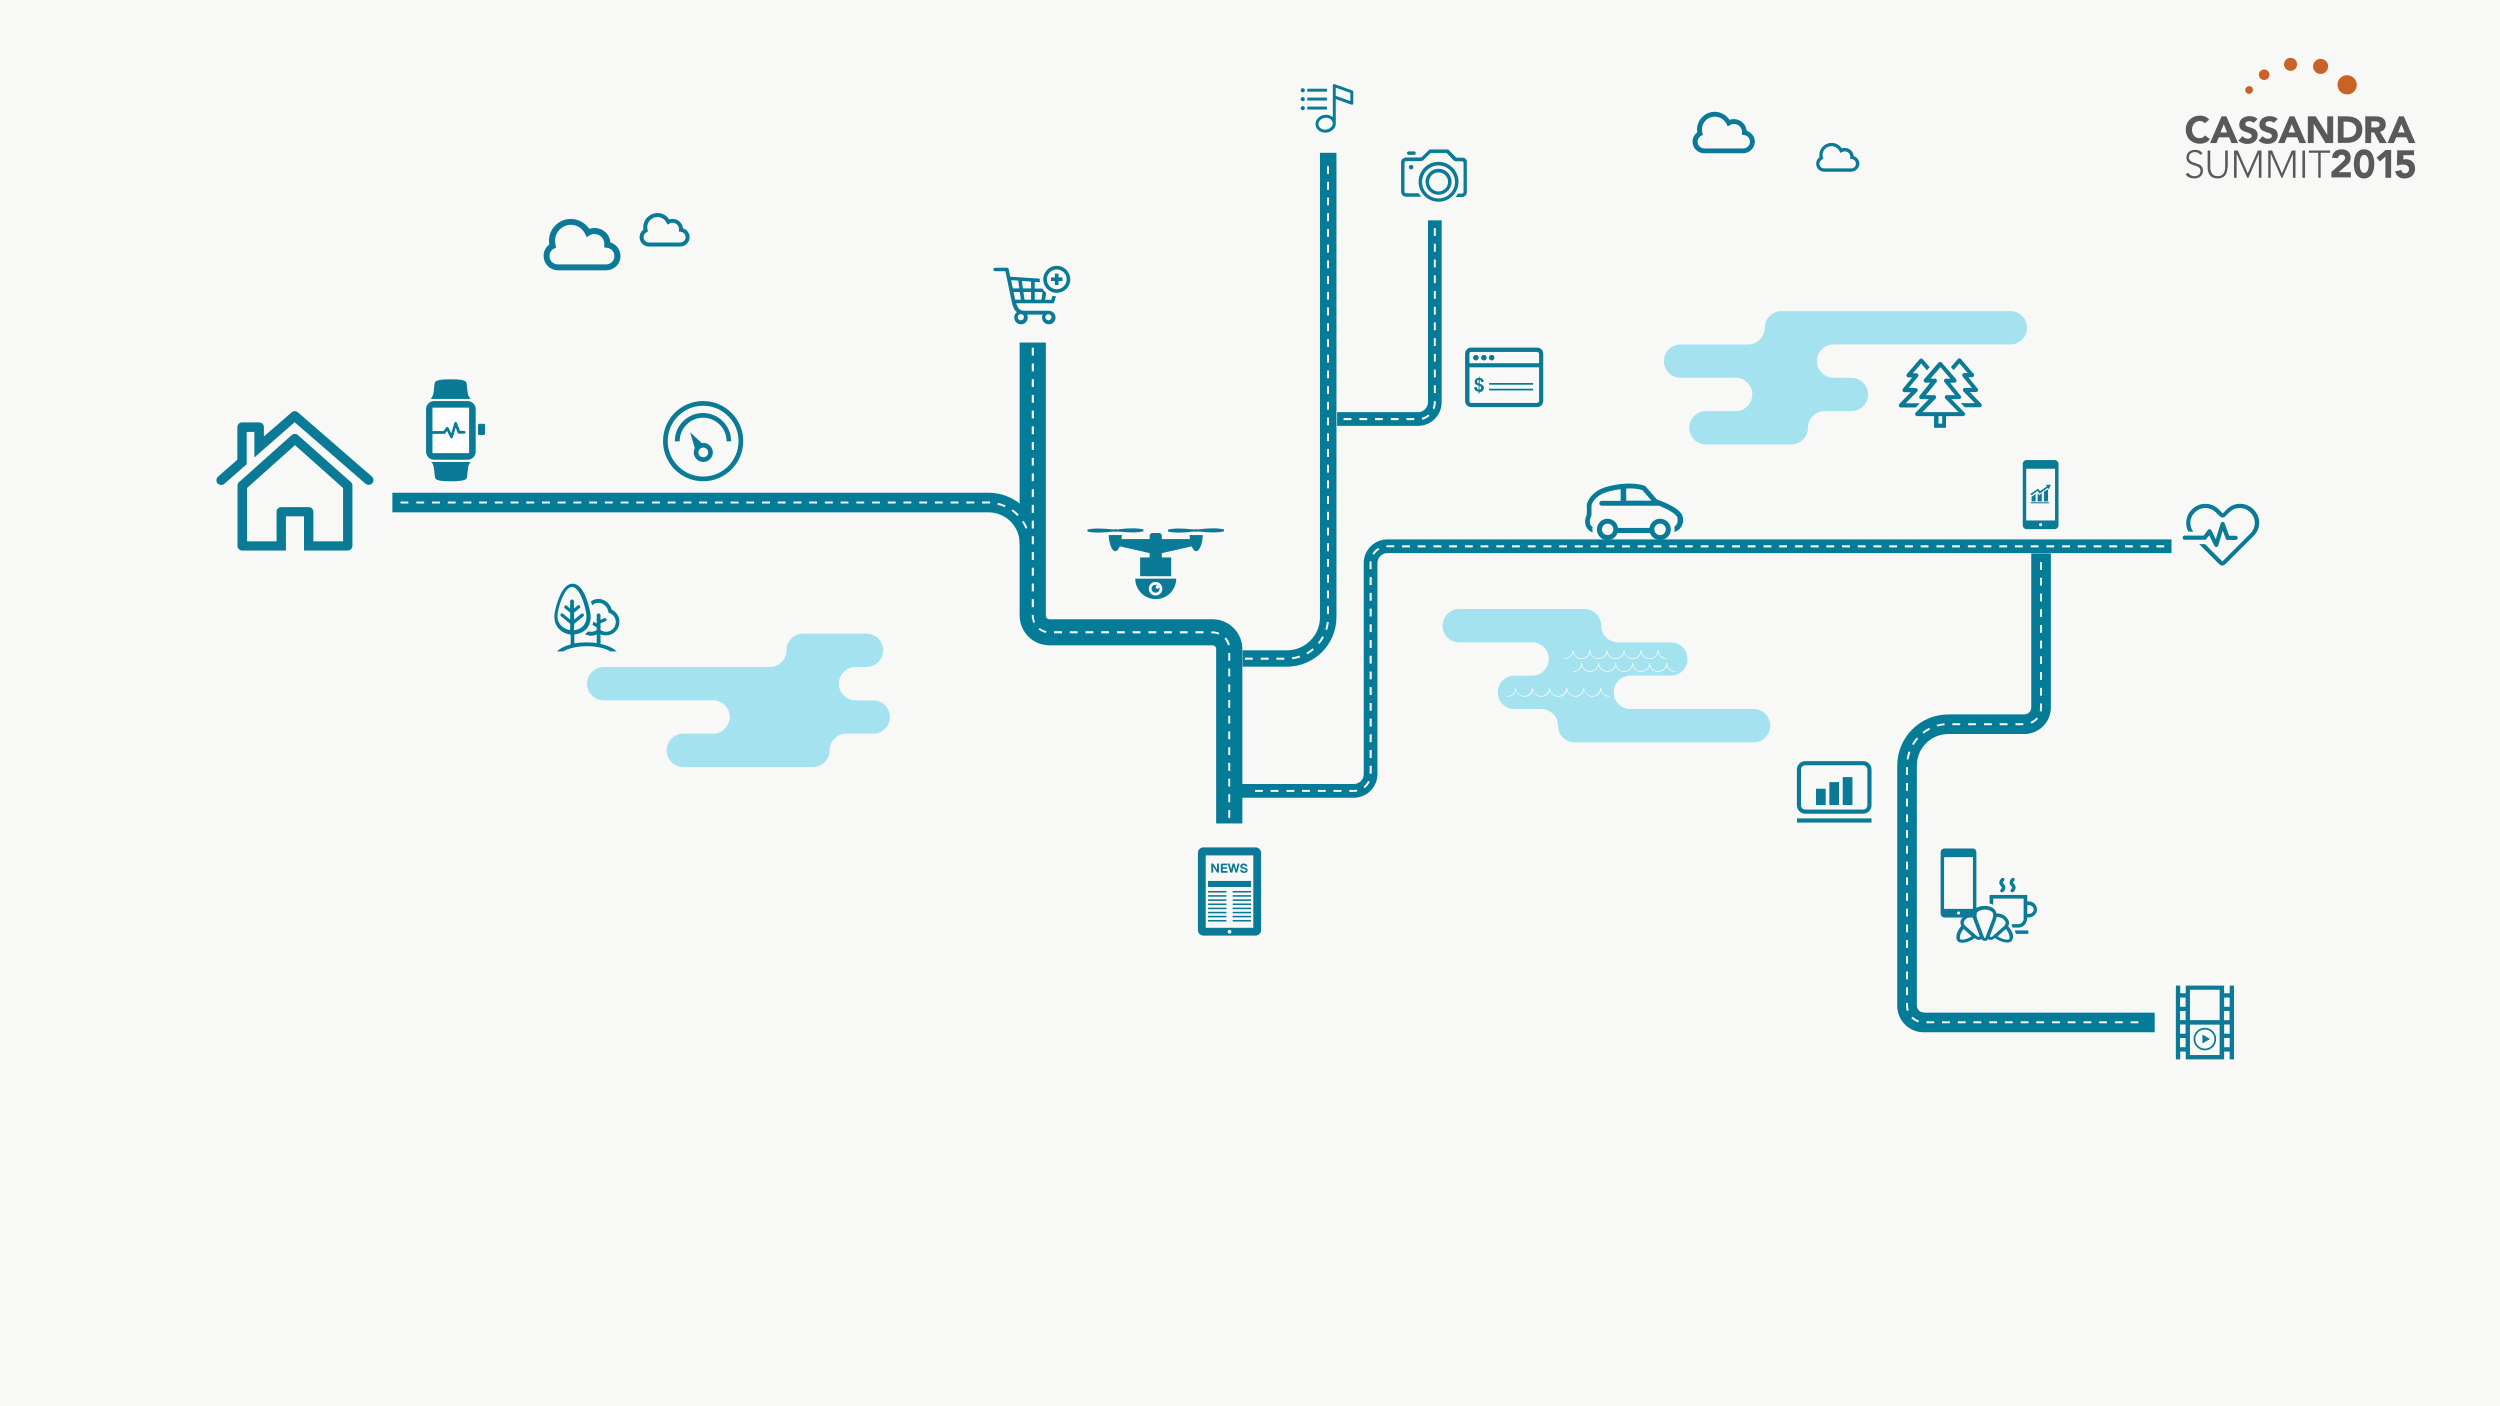 <?xml version="1.0" encoding="utf-8"?>
<!-- Generator: Adobe Illustrator 18.1.1, SVG Export Plug-In . SVG Version: 6.00 Build 0)  -->
<svg version="1.1" id="Layer_1" xmlns="http://www.w3.org/2000/svg" xmlns:xlink="http://www.w3.org/1999/xlink" x="0px" y="0px"
	 viewBox="0 0 1440 810" enable-background="new 0 0 1440 810" xml:space="preserve">
<rect fill="#F8F9F7" width="1440" height="810"/>
<g>
	<g>
		<path id="XMLID_141_" fill="#0A7A96" d="M1136.1,488.7h-16c-1.3,0-2.3,1-2.3,2.3v35.2c0,1.3,1,2.3,2.3,2.3h16c1.3,0,2.3-1,2.3-2.3
			V491C1138.4,489.7,1137.4,488.7,1136.1,488.7z M1128.1,526.8c-0.5,0-0.9-0.4-0.9-0.9s0.4-0.9,0.9-0.9s0.9,0.4,0.9,0.9
			C1129,526.4,1128.6,526.8,1128.1,526.8z M1136.4,523.5h-16.6v-29.8h16.6V523.5z"/>
		<path id="XMLID_882_" opacity="0.35" fill="#0DB7E1" enable-background="new    " d="M982.6,256c-5.3,0-9.6-4.3-9.6-9.6
			s4.3-9.6,9.6-9.6h17.1c5.3,0,9.6-4.3,9.6-9.6s-4.3-9.6-9.6-9.6H968c-5.3,0-9.6-4.3-9.6-9.6s4.3-9.6,9.6-9.6h38.9
			c5.3,0,9.6-4.3,9.6-9.6s4.3-9.6,9.6-9.6H1158c5.3,0,9.6,4.3,9.6,9.6s-4.3,9.6-9.6,9.6h-101.8c-5.3,0-9.6,4.3-9.6,9.6
			s4.3,9.6,9.6,9.6h10.2c5.3,0,9.6,4.3,9.6,9.6s-4.3,9.6-9.6,9.6H1051c-5.3,0-9.6,4.3-9.6,9.6s-4.3,9.6-9.6,9.6H982.6z"/>
		<path id="XMLID_881_" opacity="0.35" fill="#0DB7E1" enable-background="new    " d="M1010.1,427.6c5.3,0,9.6-4.3,9.6-9.6
			c0-5.3-4.3-9.6-9.6-9.6h-71c-5.3,0-9.6-4.3-9.6-9.6c0-5.3,4.3-9.6,9.6-9.6h23.3c5.3,0,9.6-4.3,9.6-9.6c0-5.3-4.3-9.6-9.6-9.6
			h-30.5c-5.3,0-9.6-4.3-9.6-9.6c0-5.3-4.3-9.6-9.6-9.6h-72.2c-5.3,0-9.6,4.3-9.6,9.6c0,5.3,4.3,9.6,9.6,9.6h42
			c5.3,0,9.6,4.3,9.6,9.6c0,5.3-4.3,9.6-9.6,9.6h-10.2c-5.3,0-9.6,4.3-9.6,9.6c0,5.3,4.3,9.6,9.6,9.6h15.5c5.3,0,9.6,4.3,9.6,9.6
			c0,5.3,4.3,9.6,9.6,9.6H1010.1z"/>
		<path id="XMLID_879_" opacity="0.35" fill="#0DB7E1" enable-background="new    " d="M393.6,441.8c-5.3,0-9.6-4.3-9.6-9.6
			c0-5.3,4.3-9.6,9.6-9.6h17.1c5.3,0,9.6-4.3,9.6-9.6c0-5.3-4.3-9.6-9.6-9.6h-63c-5.3,0-9.6-4.3-9.6-9.6c0-5.3,4.3-9.6,9.6-9.6h95.7
			c5.3,0,9.6-4.3,9.6-9.6c0-5.3,4.3-9.6,9.6-9.6h36.5c5.3,0,9.6,4.3,9.6,9.6c0,5.3-4.3,9.6-9.6,9.6h-6.3c-5.3,0-9.6,4.3-9.6,9.6
			c0,5.3,4.3,9.6,9.6,9.6H503c5.3,0,9.6,4.3,9.6,9.6c0,5.3-4.3,9.6-9.6,9.6h-15.5c-5.3,0-9.6,4.3-9.6,9.6c0,5.3-4.3,9.6-9.6,9.6
			H393.6z"/>
		<path id="XMLID_849_" fill="#047B97" d="M822.5,126.9v104.8c0,3.1-2.5,5.7-5.7,5.7h-46.6v7.9h46.6c7.5,0,13.6-6.1,13.6-13.6V126.9
			H822.5z"/>
		<g id="XMLID_218_">
			<polygon id="XMLID_848_" fill="#FFFFFF" points="810.1,242 810.1,240.8 814.6,240.8 814.6,242 			"/>
			<polygon id="XMLID_847_" fill="#FFFFFF" points="801.1,242 801.1,240.8 805.6,240.8 805.6,242 			"/>
			<polygon id="XMLID_846_" fill="#FFFFFF" points="792,242 792,240.8 796.5,240.8 796.5,242 			"/>
			<polygon id="XMLID_845_" fill="#FFFFFF" points="783,242 783,240.8 787.5,240.8 787.5,242 			"/>
			<polygon id="XMLID_844_" fill="#FFFFFF" points="773.9,242 773.9,240.8 778.4,240.8 778.4,242 			"/>
			<path id="XMLID_843_" fill="#FFFFFF" d="M819,240.6c1.4-0.3,2.7-1,3.7-1.9l0,0l0.7,0.9c-1.2,1-2.6,1.8-4.2,2.2l0,0L819,240.6
				L819,240.6z"/>
			<path id="XMLID_842_" fill="#FFFFFF" d="M825.2,235.2c0.4-1.1,0.7-2.2,0.7-3.4l0,0V231h1.1v0.8c0,1.4-0.3,2.7-0.8,3.9l0,0
				L825.2,235.2L825.2,235.2z"/>
			<polygon id="XMLID_841_" fill="#FFFFFF" points="825.9,226.4 825.9,221.9 827,221.9 827,226.4 			"/>
			<polygon id="XMLID_840_" fill="#FFFFFF" points="825.9,217.4 825.9,212.9 827,212.9 827,217.4 			"/>
			<polygon id="XMLID_839_" fill="#FFFFFF" points="825.9,208.3 825.9,203.8 827,203.8 827,208.3 			"/>
			<polygon id="XMLID_838_" fill="#FFFFFF" points="825.9,199.3 825.9,194.8 827,194.8 827,199.3 			"/>
			<polygon id="XMLID_837_" fill="#FFFFFF" points="825.9,190.2 825.9,185.7 827,185.7 827,190.2 			"/>
			<polygon id="XMLID_836_" fill="#FFFFFF" points="825.9,181.2 825.9,176.7 827,176.7 827,181.2 			"/>
			<polygon id="XMLID_835_" fill="#FFFFFF" points="825.9,172.1 825.9,167.6 827,167.6 827,172.1 			"/>
			<polygon id="XMLID_834_" fill="#FFFFFF" points="825.9,163.1 825.9,158.6 827,158.6 827,163.1 			"/>
			<polygon id="XMLID_833_" fill="#FFFFFF" points="825.9,154 825.9,149.5 827,149.5 827,154 			"/>
			<polygon id="XMLID_832_" fill="#FFFFFF" points="825.9,145 825.9,140.4 827,140.4 827,145 			"/>
			<polygon id="XMLID_831_" fill="#FFFFFF" points="825.9,135.9 825.9,131.4 827,131.4 827,135.9 			"/>
		</g>
		<g id="XMLID_1221_">
			<path id="XMLID_997_" fill="#047B97" d="M799.1,310.7c-7.5,0-13.6,6.1-13.6,13.6v121.6c0,3.1-2.5,5.7-5.7,5.7h-64.4v7.9h64.4
				c7.5,0,13.6-6.1,13.6-13.6V324.3c0-3.1,2.5-5.7,5.7-5.7h451.7v-7.9L799.1,310.7L799.1,310.7z"/>
			<g id="XMLID_223_">
				<path id="XMLID_797_" fill="#FFFFFF" d="M777.2,456.1V455h2.7c0.6,0,1.2-0.1,1.7-0.2l0,0l0.2,1.1c-0.6,0.1-1.3,0.2-1.9,0.2l0,0
					H777.2L777.2,456.1z"/>
				<polygon id="XMLID_796_" fill="#FFFFFF" points="768.1,456.1 768.1,455 772.7,455 772.7,456.1 				"/>
				<polygon id="XMLID_795_" fill="#FFFFFF" points="759.1,456.1 759.1,455 763.6,455 763.6,456.1 				"/>
				<polygon id="XMLID_794_" fill="#FFFFFF" points="750,456.1 750,455 754.5,455 754.5,456.1 				"/>
				<polygon id="XMLID_793_" fill="#FFFFFF" points="741,456.1 741,455 745.5,455 745.5,456.1 				"/>
				<polygon id="XMLID_792_" fill="#FFFFFF" points="731.9,456.1 731.9,455 736.4,455 736.4,456.1 				"/>
				<polygon id="XMLID_791_" fill="#FFFFFF" points="722.9,456.1 722.9,455 727.4,455 727.4,456.1 				"/>
				<path id="XMLID_790_" fill="#FFFFFF" d="M785.4,453.1c1.1-0.9,2-2,2.6-3.3l0,0l1,0.5c-0.7,1.5-1.7,2.7-3,3.7l0,0L785.4,453.1
					L785.4,453.1z"/>
				<polygon id="XMLID_789_" fill="#FFFFFF" points="788.9,445.6 788.9,441.1 790.1,441.1 790.1,445.6 				"/>
				<polygon id="XMLID_788_" fill="#FFFFFF" points="788.9,436.6 788.9,432 790.1,432 790.1,436.6 				"/>
				<polygon id="XMLID_787_" fill="#FFFFFF" points="788.9,427.5 788.9,423 790.1,423 790.1,427.5 				"/>
				<polygon id="XMLID_786_" fill="#FFFFFF" points="788.9,418.5 788.9,413.9 790.1,413.9 790.1,418.5 				"/>
				<polygon id="XMLID_785_" fill="#FFFFFF" points="788.9,409.4 788.9,404.9 790.1,404.9 790.1,409.4 				"/>
				<polygon id="XMLID_784_" fill="#FFFFFF" points="788.9,400.3 788.9,395.8 790.1,395.8 790.1,400.3 				"/>
				<polygon id="XMLID_783_" fill="#FFFFFF" points="788.9,391.3 788.9,386.8 790.1,386.8 790.1,391.3 				"/>
				<polygon id="XMLID_782_" fill="#FFFFFF" points="788.9,382.2 788.9,377.7 790.1,377.7 790.1,382.2 				"/>
				<polygon id="XMLID_781_" fill="#FFFFFF" points="788.9,373.2 788.9,368.7 790.1,368.7 790.1,373.2 				"/>
				<polygon id="XMLID_780_" fill="#FFFFFF" points="788.9,364.1 788.9,359.6 790.1,359.6 790.1,364.1 				"/>
				<polygon id="XMLID_779_" fill="#FFFFFF" points="788.9,355.1 788.9,350.6 790.1,350.6 790.1,355.1 				"/>
				<polygon id="XMLID_778_" fill="#FFFFFF" points="788.9,346 788.9,341.5 790.1,341.5 790.1,346 				"/>
				<polygon id="XMLID_777_" fill="#FFFFFF" points="788.9,337 788.9,332.4 790.1,332.4 790.1,337 				"/>
				<path id="XMLID_776_" fill="#FFFFFF" d="M788.9,327.9v-3.6c0-0.3,0-0.7,0-1l0,0l1.1,0.1c0,0.3,0,0.6,0,0.9l0,0v3.6H788.9
					L788.9,327.9z"/>
				<path id="XMLID_775_" fill="#FFFFFF" d="M790.5,318.9c0.9-1.4,2-2.5,3.4-3.3l0,0l0.6,1c-1.2,0.7-2.3,1.7-3,2.9l0,0L790.5,318.9
					L790.5,318.9z"/>
				<path id="XMLID_774_" fill="#FFFFFF" d="M798.5,314.1c0.2,0,0.4,0,0.7,0l0,0h3.9v1.1h-3.9c-0.2,0-0.4,0-0.6,0l0,0L798.5,314.1
					L798.5,314.1z"/>
				<polygon id="XMLID_773_" fill="#FFFFFF" points="1088.2,315.3 1088.2,314.1 1092.7,314.1 1092.7,315.3 				"/>
				<polygon id="XMLID_772_" fill="#FFFFFF" points="1079.1,315.3 1079.1,314.1 1083.7,314.1 1083.7,315.3 				"/>
				<polygon id="XMLID_771_" fill="#FFFFFF" points="1070.1,315.3 1070.1,314.1 1074.6,314.1 1074.6,315.3 				"/>
				<polygon id="XMLID_770_" fill="#FFFFFF" points="1061,315.3 1061,314.1 1065.6,314.1 1065.6,315.3 				"/>
				<polygon id="XMLID_769_" fill="#FFFFFF" points="1052,315.3 1052,314.1 1056.5,314.1 1056.5,315.3 				"/>
				<polygon id="XMLID_768_" fill="#FFFFFF" points="1042.9,315.3 1042.9,314.1 1047.5,314.1 1047.5,315.3 				"/>
				<polygon id="XMLID_767_" fill="#FFFFFF" points="1033.9,315.3 1033.9,314.1 1038.4,314.1 1038.4,315.3 				"/>
				<polygon id="XMLID_766_" fill="#FFFFFF" points="1024.8,315.3 1024.8,314.1 1029.3,314.1 1029.3,315.3 				"/>
				<polygon id="XMLID_765_" fill="#FFFFFF" points="1015.8,315.3 1015.8,314.1 1020.3,314.1 1020.3,315.3 				"/>
				<polygon id="XMLID_764_" fill="#FFFFFF" points="1006.7,315.3 1006.7,314.1 1011.2,314.1 1011.2,315.3 				"/>
				<polygon id="XMLID_763_" fill="#FFFFFF" points="997.7,315.3 997.7,314.1 1002.2,314.1 1002.2,315.3 				"/>
				<polygon id="XMLID_762_" fill="#FFFFFF" points="988.6,315.3 988.6,314.1 993.1,314.1 993.1,315.3 				"/>
				<polygon id="XMLID_761_" fill="#FFFFFF" points="979.6,315.3 979.6,314.1 984.1,314.1 984.1,315.3 				"/>
				<polygon id="XMLID_760_" fill="#FFFFFF" points="970.5,315.3 970.5,314.1 975,314.1 975,315.3 				"/>
				<polygon id="XMLID_759_" fill="#FFFFFF" points="961.5,315.3 961.5,314.1 966,314.1 966,315.3 				"/>
				<polygon id="XMLID_758_" fill="#FFFFFF" points="1214.9,315.3 1214.9,314.1 1219.5,314.1 1219.5,315.3 				"/>
				<polygon id="XMLID_757_" fill="#FFFFFF" points="1205.9,315.3 1205.9,314.1 1210.4,314.1 1210.4,315.3 				"/>
				<polygon id="XMLID_756_" fill="#FFFFFF" points="1196.8,315.3 1196.8,314.1 1201.4,314.1 1201.4,315.3 				"/>
				<polygon id="XMLID_755_" fill="#FFFFFF" points="1187.8,315.3 1187.8,314.1 1192.3,314.1 1192.3,315.3 				"/>
				<polygon id="XMLID_754_" fill="#FFFFFF" points="1242.1,315.3 1242.1,314.1 1246.6,314.1 1246.6,315.3 				"/>
				<polygon id="XMLID_753_" fill="#FFFFFF" points="1233,315.3 1233,314.1 1237.6,314.1 1237.6,315.3 				"/>
				<polygon id="XMLID_752_" fill="#FFFFFF" points="1224,315.3 1224,314.1 1228.5,314.1 1228.5,315.3 				"/>
				<polygon id="XMLID_751_" fill="#FFFFFF" points="1178.7,315.3 1178.7,314.1 1183.2,314.1 1183.2,315.3 				"/>
				<polygon id="XMLID_750_" fill="#FFFFFF" points="1169.7,315.3 1169.7,314.1 1174.2,314.1 1174.2,315.3 				"/>
				<polygon id="XMLID_749_" fill="#FFFFFF" points="1160.6,315.3 1160.6,314.1 1165.1,314.1 1165.1,315.3 				"/>
				<polygon id="XMLID_748_" fill="#FFFFFF" points="1151.6,315.3 1151.6,314.1 1156.1,314.1 1156.1,315.3 				"/>
				<polygon id="XMLID_747_" fill="#FFFFFF" points="1142.5,315.3 1142.5,314.1 1147,314.1 1147,315.3 				"/>
				<polygon id="XMLID_746_" fill="#FFFFFF" points="1133.5,315.3 1133.5,314.1 1138,314.1 1138,315.3 				"/>
				<polygon id="XMLID_745_" fill="#FFFFFF" points="1124.4,315.3 1124.4,314.1 1128.9,314.1 1128.9,315.3 				"/>
				<polygon id="XMLID_744_" fill="#FFFFFF" points="1115.4,315.3 1115.4,314.1 1119.9,314.1 1119.9,315.3 				"/>
				<polygon id="XMLID_743_" fill="#FFFFFF" points="1106.3,315.3 1106.3,314.1 1110.8,314.1 1110.8,315.3 				"/>
				<polygon id="XMLID_742_" fill="#FFFFFF" points="1097.2,315.3 1097.2,314.1 1101.8,314.1 1101.8,315.3 				"/>
				<polygon id="XMLID_741_" fill="#FFFFFF" points="952.4,315.3 952.4,314.1 956.9,314.1 956.9,315.3 				"/>
				<polygon id="XMLID_740_" fill="#FFFFFF" points="943.3,315.3 943.3,314.1 947.9,314.1 947.9,315.3 				"/>
				<polygon id="XMLID_739_" fill="#FFFFFF" points="934.3,315.3 934.3,314.1 938.8,314.1 938.8,315.3 				"/>
				<polygon id="XMLID_738_" fill="#FFFFFF" points="925.2,315.3 925.2,314.1 929.8,314.1 929.8,315.3 				"/>
				<polygon id="XMLID_737_" fill="#FFFFFF" points="916.2,315.3 916.2,314.1 920.7,314.1 920.7,315.3 				"/>
				<polygon id="XMLID_736_" fill="#FFFFFF" points="907.1,315.3 907.1,314.1 911.7,314.1 911.7,315.3 				"/>
				<polygon id="XMLID_735_" fill="#FFFFFF" points="898.1,315.3 898.1,314.1 902.6,314.1 902.6,315.3 				"/>
				<polygon id="XMLID_734_" fill="#FFFFFF" points="889,315.3 889,314.1 893.6,314.1 893.6,315.3 				"/>
				<polygon id="XMLID_733_" fill="#FFFFFF" points="880,315.3 880,314.1 884.5,314.1 884.5,315.3 				"/>
				<polygon id="XMLID_732_" fill="#FFFFFF" points="870.9,315.3 870.9,314.1 875.4,314.1 875.4,315.3 				"/>
				<polygon id="XMLID_731_" fill="#FFFFFF" points="861.9,315.3 861.9,314.1 866.4,314.1 866.4,315.3 				"/>
				<polygon id="XMLID_730_" fill="#FFFFFF" points="852.8,315.3 852.8,314.1 857.3,314.1 857.3,315.3 				"/>
				<polygon id="XMLID_729_" fill="#FFFFFF" points="843.8,315.3 843.8,314.1 848.3,314.1 848.3,315.3 				"/>
				<polygon id="XMLID_728_" fill="#FFFFFF" points="834.7,315.3 834.7,314.1 839.2,314.1 839.2,315.3 				"/>
				<polygon id="XMLID_727_" fill="#FFFFFF" points="825.7,315.3 825.7,314.1 830.2,314.1 830.2,315.3 				"/>
				<polygon id="XMLID_726_" fill="#FFFFFF" points="816.6,315.3 816.6,314.1 821.1,314.1 821.1,315.3 				"/>
				<polygon id="XMLID_725_" fill="#FFFFFF" points="807.6,315.3 807.6,314.1 812.1,314.1 812.1,315.3 				"/>
			</g>
		</g>
		<g id="XMLID_224_">
			<path id="XMLID_724_" fill="#047B97" d="M587.4,313.3c0-5-2-9.6-5.3-12.9l0,0c-3.3-3.3-7.8-5.3-12.9-5.3l0,0H226v-11.3h343.2
				c16.3,0,29.5,13.2,29.5,29.5l0,0L587.4,313.3L587.4,313.3z"/>
		</g>
		<g id="XMLID_1446_">
			<path id="XMLID_723_" fill="#047B97" d="M1108.1,583.2c-2.2,0-4-1.8-4-4V441c0-5,2-9.6,5.3-12.9s7.8-5.3,12.9-5.3h43.7
				c8.4,0,15.3-6.8,15.3-15.3v-88.7H1170v88.7c0,2.2-1.8,4-4,4h-43.7c-16.3,0-29.5,13.2-29.5,29.5v138.3c0,8.5,6.8,15.3,15.3,15.3
				h133v-11.3h-133V583.2z"/>
			<g id="XMLID_225_">
				<path id="XMLID_226_" fill="#FFFFFF" d="M1227.2,589.4v-1.1h4.5v1.1H1227.2L1227.2,589.4z M1218.2,589.4v-1.1h4.5v1.1H1218.2
					L1218.2,589.4z M1209.1,589.4v-1.1h4.5v1.1H1209.1L1209.1,589.4z M1200.1,589.4v-1.1h4.5v1.1H1200.1L1200.1,589.4z M1191,589.4
					v-1.1h4.5v1.1H1191L1191,589.4z M1182,589.4v-1.1h4.5v1.1H1182L1182,589.4z M1172.9,589.4v-1.1h4.5v1.1H1172.9L1172.9,589.4z
					 M1163.9,589.4v-1.1h4.5v1.1H1163.9L1163.9,589.4z M1154.8,589.4v-1.1h4.5v1.1H1154.8L1154.8,589.4z M1145.8,589.4v-1.1h4.5v1.1
					H1145.8L1145.8,589.4z M1136.7,589.4v-1.1h4.5v1.1H1136.7L1136.7,589.4z M1127.7,589.4v-1.1h4.5v1.1H1127.7L1127.7,589.4z
					 M1118.6,589.4v-1.1h4.5v1.1H1118.6L1118.6,589.4z M1109.6,589.4v-1.1h4.5v1.1H1109.6L1109.6,589.4z M1100.9,586.4l0.8-0.8
					c1,1,2.2,1.8,3.6,2.2l0,0l-0.4,1.1C1103.4,588.4,1102,587.5,1100.9,586.4L1100.9,586.4z M1097.9,579.2v-1.5h1.1v1.5
					c0,1,0.2,1.9,0.4,2.8l0,0l-1.1,0.3C1098.1,581.4,1097.9,580.3,1097.9,579.2L1097.9,579.2z M1097.9,573.2v-4.5h1.1v4.5H1097.9
					L1097.9,573.2z M1097.9,564.1v-4.5h1.1v4.5H1097.9L1097.9,564.1z M1097.9,555.1v-4.5h1.1v4.5H1097.9L1097.9,555.1z M1097.9,546
					v-4.5h1.1v4.5H1097.9L1097.9,546z M1097.9,537v-4.5h1.1v4.5H1097.9L1097.9,537z M1097.9,527.9v-4.5h1.1v4.5H1097.9L1097.9,527.9
					z M1097.9,518.9v-4.5h1.1v4.5H1097.9L1097.9,518.9z M1097.9,509.8v-4.5h1.1v4.5H1097.9L1097.9,509.8z M1097.9,500.8v-4.5h1.1
					v4.5H1097.9L1097.9,500.8z M1097.9,491.7v-4.5h1.1v4.5H1097.9L1097.9,491.7z M1097.9,482.6v-4.5h1.1v4.5H1097.9L1097.9,482.6z
					 M1097.9,473.6v-4.5h1.1v4.5H1097.9L1097.9,473.6z M1097.9,464.5V460h1.1v4.5H1097.9L1097.9,464.5z M1097.9,455.5V451h1.1v4.5
					H1097.9L1097.9,455.5z M1097.9,446.4v-4.5h1.1v4.5H1097.9L1097.9,446.4z M1098.2,437.3c0.2-1.5,0.6-3,1.1-4.5l0,0l1.1,0.4
					c-0.5,1.4-0.8,2.8-1.1,4.3l0,0L1098.2,437.3L1098.2,437.3z M1101.3,428.6c0.8-1.3,1.7-2.6,2.7-3.8l0,0l0,0l0.9,0.7
					c-1,1.1-1.8,2.3-2.6,3.6l0,0L1101.3,428.6L1101.3,428.6z M1107.3,421.7c1.2-0.9,2.5-1.8,3.9-2.5l0,0l0.5,1
					c-1.3,0.7-2.6,1.5-3.7,2.4l0,0L1107.3,421.7L1107.3,421.7z M1115.5,417.5c1.5-0.4,3-0.7,4.5-0.9l0,0l0.1,1.1
					c-1.5,0.1-2.9,0.4-4.3,0.8l0,0L1115.5,417.5L1115.5,417.5z M1160.9,417.7v-1.1h4.5v1.1H1160.9L1160.9,417.7z M1151.8,417.7v-1.1
					h4.5v1.1H1151.8L1151.8,417.7z M1142.8,417.7v-1.1h4.5v1.1H1142.8L1142.8,417.7z M1133.7,417.7v-1.1h4.5v1.1H1133.7
					L1133.7,417.7z M1124.6,417.7v-1.1h4.5v1.1H1124.6L1124.6,417.7z M1169.6,415.8c1.3-0.6,2.5-1.4,3.4-2.5l0,0l0.9,0.7
					c-1,1.2-2.3,2.2-3.8,2.8l0,0L1169.6,415.8L1169.6,415.8z M1173,413.3L1173,413.3L1173,413.3L1173,413.3L1173,413.3L1173,413.3z
					 M1174.9,409.6c0.2-0.7,0.2-1.4,0.2-2.1l0,0v-2.3h1.1v2.3c0,0.8-0.1,1.6-0.3,2.4l0,0L1174.9,409.6L1174.9,409.6z M1175.1,400.7
					v-4.5h1.1v4.5H1175.1L1175.1,400.7z M1175.1,391.6v-4.5h1.1v4.5H1175.1L1175.1,391.6z M1175.1,382.6V378h1.1v4.5h-1.1V382.6z
					 M1175.1,373.5V369h1.1v4.5H1175.1L1175.1,373.5z M1175.1,364.5V360h1.1v4.5H1175.1L1175.1,364.5z M1175.1,355.4v-4.5h1.1v4.5
					H1175.1L1175.1,355.4z M1175.1,346.4v-4.5h1.1v4.5H1175.1L1175.1,346.4z M1175.1,337.3v-4.5h1.1v4.5H1175.1L1175.1,337.3z
					 M1175.1,328.3v-4.5h1.1v4.5H1175.1L1175.1,328.3z"/>
			</g>
		</g>
		<path id="XMLID_670_" fill="#047B97" d="M760.3,88v267.5c0,5.3-2.1,10.1-5.6,13.5c-3.5,3.5-8.2,5.6-13.5,5.6h-25.5v9.4h25.5
			c15.8,0,28.6-12.8,28.6-28.6V88H760.3z"/>
		<g id="XMLID_227_">
			<polygon id="XMLID_669_" fill="#FFFFFF" points="735.2,380 735.2,378.8 739.7,378.8 739.7,380 			"/>
			<polygon id="XMLID_668_" fill="#FFFFFF" points="726.2,380 726.2,378.8 730.7,378.8 730.7,380 			"/>
			<polygon id="XMLID_667_" fill="#FFFFFF" points="717.1,380 717.1,378.8 721.6,378.8 721.6,380 			"/>
			<path id="XMLID_666_" fill="#FFFFFF" d="M744.2,378.6c1.5-0.2,2.9-0.5,4.3-1l0,0l0.4,1.1c-1.4,0.5-3,0.8-4.5,1l0,0L744.2,378.6
				L744.2,378.6z"/>
			<path id="XMLID_665_" fill="#FFFFFF" d="M752.5,375.9c1.3-0.7,2.5-1.6,3.6-2.5l0,0l0.7,0.9c-1.2,1-2.4,1.9-3.8,2.6l0,0
				L752.5,375.9L752.5,375.9z"/>
			<path id="XMLID_664_" fill="#FFFFFF" d="M759.2,370.2c0.9-1.1,1.7-2.4,2.4-3.7l0,0l1,0.5c-0.7,1.4-1.6,2.7-2.6,3.9l0,0
				L759.2,370.2L759.2,370.2z"/>
			<path id="XMLID_663_" fill="#FFFFFF" d="M763.4,362.5c0.4-1.4,0.7-2.8,0.9-4.3l0,0l1.1,0.1c-0.2,1.6-0.5,3.1-0.9,4.5l0,0
				L763.4,362.5L763.4,362.5z"/>
			<polygon id="XMLID_662_" fill="#FFFFFF" points="764.4,353.7 764.4,349.2 765.5,349.2 765.5,353.7 			"/>
			<polygon id="XMLID_661_" fill="#FFFFFF" points="764.4,344.6 764.4,340.1 765.5,340.1 765.5,344.6 			"/>
			<polygon id="XMLID_660_" fill="#FFFFFF" points="764.4,335.6 764.4,331 765.5,331 765.5,335.6 			"/>
			<polygon id="XMLID_659_" fill="#FFFFFF" points="764.4,326.5 764.4,322 765.5,322 765.5,326.5 			"/>
			<polygon id="XMLID_658_" fill="#FFFFFF" points="764.4,317.5 764.4,312.9 765.5,312.9 765.5,317.5 			"/>
			<polygon id="XMLID_657_" fill="#FFFFFF" points="764.4,308.4 764.4,303.9 765.5,303.9 765.5,308.4 			"/>
			<polygon id="XMLID_656_" fill="#FFFFFF" points="764.4,299.4 764.4,294.8 765.5,294.8 765.5,299.4 			"/>
			<polygon id="XMLID_655_" fill="#FFFFFF" points="764.4,290.3 764.4,285.8 765.5,285.8 765.5,290.3 			"/>
			<polygon id="XMLID_654_" fill="#FFFFFF" points="764.4,281.3 764.4,276.7 765.5,276.7 765.5,281.3 			"/>
			<polygon id="XMLID_653_" fill="#FFFFFF" points="764.4,272.2 764.4,267.7 765.5,267.7 765.5,272.2 			"/>
			<polygon id="XMLID_652_" fill="#FFFFFF" points="764.4,263.2 764.4,258.6 765.5,258.6 765.5,263.2 			"/>
			<polygon id="XMLID_651_" fill="#FFFFFF" points="764.4,254.1 764.4,249.6 765.5,249.6 765.5,254.1 			"/>
			<polygon id="XMLID_650_" fill="#FFFFFF" points="764.4,245 764.4,240.5 765.5,240.5 765.5,245 			"/>
			<polygon id="XMLID_649_" fill="#FFFFFF" points="764.4,236 764.4,231.5 765.5,231.5 765.5,236 			"/>
			<polygon id="XMLID_648_" fill="#FFFFFF" points="764.4,226.9 764.4,222.4 765.5,222.4 765.5,226.9 			"/>
			<polygon id="XMLID_647_" fill="#FFFFFF" points="764.4,217.9 764.4,213.4 765.5,213.4 765.5,217.9 			"/>
			<polygon id="XMLID_646_" fill="#FFFFFF" points="764.4,208.8 764.4,204.3 765.5,204.3 765.5,208.8 			"/>
			<polygon id="XMLID_645_" fill="#FFFFFF" points="764.4,199.8 764.4,195.3 765.5,195.3 765.5,199.8 			"/>
			<polygon id="XMLID_644_" fill="#FFFFFF" points="764.4,190.7 764.4,186.2 765.5,186.2 765.5,190.7 			"/>
			<polygon id="XMLID_643_" fill="#FFFFFF" points="764.4,181.7 764.4,177.1 765.5,177.1 765.5,181.7 			"/>
			<polygon id="XMLID_642_" fill="#FFFFFF" points="764.4,172.6 764.4,168.1 765.5,168.1 765.5,172.6 			"/>
			<polygon id="XMLID_641_" fill="#FFFFFF" points="764.4,163.6 764.4,159 765.5,159 765.5,163.6 			"/>
			<polygon id="XMLID_640_" fill="#FFFFFF" points="764.4,154.5 764.4,150 765.5,150 765.5,154.5 			"/>
			<polygon id="XMLID_639_" fill="#FFFFFF" points="764.4,145.5 764.4,140.9 765.5,140.9 765.5,145.5 			"/>
			<polygon id="XMLID_638_" fill="#FFFFFF" points="764.4,136.4 764.4,131.9 765.5,131.9 765.5,136.4 			"/>
			<polygon id="XMLID_637_" fill="#FFFFFF" points="764.4,127.4 764.4,122.8 765.5,122.8 765.5,127.4 			"/>
			<polygon id="XMLID_636_" fill="#FFFFFF" points="764.4,118.3 764.4,113.8 765.5,113.8 765.5,118.3 			"/>
			<polygon id="XMLID_635_" fill="#FFFFFF" points="764.4,109.3 764.4,104.7 765.5,104.7 765.5,109.3 			"/>
			<polygon id="XMLID_634_" fill="#FFFFFF" points="764.4,100.2 764.4,95.7 765.5,95.7 765.5,100.2 			"/>
		</g>
		<g id="XMLID_229_">
			<path id="XMLID_591_" fill="#047B97" d="M700.5,474.3V373.8c0-1.2-0.9-2.1-2.1-2.1l0,0h-93.9c-9.5,0-17.2-7.7-17.2-17.2l0,0
				V197.3l0,0h15.1v157.3c0,1.2,0.9,2.1,2.1,2.1l0,0h93.9c9.5,0,17.2,7.7,17.2,17.2l0,0v100.4L700.5,474.3L700.5,474.3z"/>
		</g>
		<g id="XMLID_230_">
			<polygon id="XMLID_590_" fill="#FFFFFF" points="707.5,453 707.5,448.5 708.6,448.5 708.6,453 			"/>
			<polygon id="XMLID_589_" fill="#FFFFFF" points="707.5,444 707.5,439.4 708.6,439.4 708.6,444 			"/>
			<polygon id="XMLID_588_" fill="#FFFFFF" points="707.5,434.9 707.5,430.4 708.6,430.4 708.6,434.9 			"/>
			<polygon id="XMLID_587_" fill="#FFFFFF" points="707.5,425.8 707.5,421.3 708.6,421.3 708.6,425.8 			"/>
			<polygon id="XMLID_586_" fill="#FFFFFF" points="707.5,471.1 707.5,466.6 708.6,466.6 708.6,471.1 			"/>
			<polygon id="XMLID_585_" fill="#FFFFFF" points="707.5,462.1 707.5,457.5 708.6,457.5 708.6,462.1 			"/>
			<polygon id="XMLID_584_" fill="#FFFFFF" points="707.5,416.8 707.5,412.3 708.6,412.3 708.6,416.8 			"/>
			<polygon id="XMLID_583_" fill="#FFFFFF" points="707.5,407.7 707.5,403.2 708.6,403.2 708.6,407.7 			"/>
			<polygon id="XMLID_582_" fill="#FFFFFF" points="707.5,398.7 707.5,394.2 708.6,394.2 708.6,398.7 			"/>
			<polygon id="XMLID_581_" fill="#FFFFFF" points="707.5,389.6 707.5,385.1 708.6,385.1 708.6,389.6 			"/>
			<polygon id="XMLID_580_" fill="#FFFFFF" points="707.5,380.6 707.5,376.1 708.6,376.1 708.6,380.6 			"/>
			<path id="XMLID_579_" fill="#FFFFFF" d="M705.3,367.9l0.9-0.7c1,1.2,1.8,2.6,2.2,4.2l0,0l-1.1,0.3
				C706.9,370.3,706.2,369,705.3,367.9L705.3,367.9z"/>
			<path id="XMLID_578_" fill="#FFFFFF" d="M698.4,364.8h-0.7v-1.1h0.7c1.4,0,2.7,0.3,3.9,0.8l0,0l-0.4,1
				C700.8,365,699.6,364.8,698.4,364.8L698.4,364.8z"/>
			<polygon id="XMLID_577_" fill="#FFFFFF" points="688.6,364.8 688.6,363.6 693.2,363.6 693.2,364.8 			"/>
			<polygon id="XMLID_576_" fill="#FFFFFF" points="679.6,364.8 679.6,363.6 684.1,363.6 684.1,364.8 			"/>
			<polygon id="XMLID_575_" fill="#FFFFFF" points="670.5,364.8 670.5,363.6 675,363.6 675,364.8 			"/>
			<polygon id="XMLID_574_" fill="#FFFFFF" points="661.5,364.8 661.5,363.6 666,363.6 666,364.8 			"/>
			<polygon id="XMLID_573_" fill="#FFFFFF" points="652.4,364.8 652.4,363.6 656.9,363.6 656.9,364.8 			"/>
			<polygon id="XMLID_572_" fill="#FFFFFF" points="643.4,364.8 643.4,363.6 647.9,363.6 647.9,364.8 			"/>
			<polygon id="XMLID_571_" fill="#FFFFFF" points="634.3,364.8 634.3,363.6 638.8,363.6 638.8,364.8 			"/>
			<polygon id="XMLID_570_" fill="#FFFFFF" points="625.3,364.8 625.3,363.6 629.8,363.6 629.8,364.8 			"/>
			<polygon id="XMLID_569_" fill="#FFFFFF" points="616.2,364.8 616.2,363.6 620.7,363.6 620.7,364.8 			"/>
			<polygon id="XMLID_568_" fill="#FFFFFF" points="607.1,364.8 607.1,363.6 611.7,363.6 611.7,364.8 			"/>
			<path id="XMLID_567_" fill="#FFFFFF" d="M598.2,362.6L598.2,362.6l0.7-0.9c1.1,0.9,2.4,1.5,3.8,1.8l0,0l-0.2,1.1
				C600.9,364.2,599.5,363.5,598.2,362.6L598.2,362.6z"/>
			<path id="XMLID_566_" fill="#FFFFFF" d="M594.3,354.5v-0.3h1.1v0.3c0,1.4,0.3,2.7,0.8,3.8l0,0l-1,0.5
				C594.7,357.5,594.3,356.1,594.3,354.5L594.3,354.5z"/>
			<polygon id="XMLID_565_" fill="#FFFFFF" points="594.3,349.7 594.3,345.1 595.5,345.1 595.5,349.7 			"/>
			<polygon id="XMLID_564_" fill="#FFFFFF" points="594.3,340.6 594.3,336.1 595.5,336.1 595.5,340.6 			"/>
			<polygon id="XMLID_563_" fill="#FFFFFF" points="594.3,331.6 594.3,327 595.5,327 595.5,331.6 			"/>
			<polygon id="XMLID_562_" fill="#FFFFFF" points="594.3,322.5 594.3,318 595.5,318 595.5,322.5 			"/>
			<polygon id="XMLID_561_" fill="#FFFFFF" points="594.3,313.5 594.3,308.9 595.5,308.9 595.5,313.5 			"/>
			<polygon id="XMLID_560_" fill="#FFFFFF" points="594.3,304.4 594.3,299.9 595.5,299.9 595.5,304.4 			"/>
			<polygon id="XMLID_559_" fill="#FFFFFF" points="594.3,295.4 594.3,290.8 595.5,290.8 595.5,295.4 			"/>
			<polygon id="XMLID_558_" fill="#FFFFFF" points="594.3,286.3 594.3,281.8 595.5,281.8 595.5,286.3 			"/>
			<polygon id="XMLID_557_" fill="#FFFFFF" points="594.3,277.2 594.3,272.7 595.5,272.7 595.5,277.2 			"/>
			<polygon id="XMLID_556_" fill="#FFFFFF" points="594.3,268.2 594.3,263.7 595.5,263.7 595.5,268.2 			"/>
			<polygon id="XMLID_555_" fill="#FFFFFF" points="594.3,259.1 594.3,254.6 595.5,254.6 595.5,259.1 			"/>
			<polygon id="XMLID_554_" fill="#FFFFFF" points="594.3,250.1 594.3,245.6 595.5,245.6 595.5,250.1 			"/>
			<polygon id="XMLID_553_" fill="#FFFFFF" points="594.3,241 594.3,236.5 595.5,236.5 595.5,241 			"/>
			<polygon id="XMLID_552_" fill="#FFFFFF" points="594.3,232 594.3,227.5 595.5,227.5 595.5,232 			"/>
			<polygon id="XMLID_551_" fill="#FFFFFF" points="594.3,222.9 594.3,218.4 595.5,218.4 595.5,222.9 			"/>
			<polygon id="XMLID_550_" fill="#FFFFFF" points="594.3,213.9 594.3,209.4 595.5,209.4 595.5,213.9 			"/>
			<polygon id="XMLID_549_" fill="#FFFFFF" points="594.3,204.8 594.3,200.3 595.5,200.3 595.5,204.8 			"/>
		</g>
		<g id="XMLID_232_">
			<path id="XMLID_492_" fill="#FFFFFF" d="M588.7,300.6l0.9-0.6c0.8,1.3,1.6,2.7,2.2,4.1l0,0l-1,0.4
				C590.2,303.1,589.5,301.8,588.7,300.6L588.7,300.6z"/>
			<path id="XMLID_491_" fill="#FFFFFF" d="M582.6,294.3l0.7-0.9c1.3,0.9,2.4,1.9,3.5,3l0,0l-0.8,0.8
				C584.9,296.1,583.8,295.1,582.6,294.3L582.6,294.3z"/>
			<path id="XMLID_490_" fill="#FFFFFF" d="M574.5,290.7l0.3-1.1c1.5,0.4,3,0.9,4.4,1.5l0,0l-0.5,1C577.4,291.5,576,291,574.5,290.7
				L574.5,290.7z"/>
			<path id="XMLID_489_" fill="#FFFFFF" d="M569.2,290h-3.5v-1.1h3.5c0.4,0,0.7,0,1.1,0l0,0v1.1C569.8,290,569.5,290,569.2,290
				L569.2,290z"/>
			<path id="XMLID_488_" fill="#FFFFFF" d="M565.7,290L565.7,290L565.7,290z"/>
			<polygon id="XMLID_487_" fill="#FFFFFF" points="556.6,290 556.6,288.9 561.2,288.9 561.2,290 			"/>
			<polygon id="XMLID_486_" fill="#FFFFFF" points="547.6,290 547.6,288.9 552.1,288.9 552.1,290 			"/>
			<polygon id="XMLID_485_" fill="#FFFFFF" points="538.5,290 538.5,288.9 543,288.9 543,290 			"/>
			<polygon id="XMLID_484_" fill="#FFFFFF" points="529.5,290 529.5,288.9 534,288.9 534,290 			"/>
			<polygon id="XMLID_483_" fill="#FFFFFF" points="520.4,290 520.4,288.9 524.9,288.9 524.9,290 			"/>
			<polygon id="XMLID_482_" fill="#FFFFFF" points="511.4,290 511.4,288.9 515.9,288.9 515.9,290 			"/>
			<polygon id="XMLID_481_" fill="#FFFFFF" points="502.3,290 502.3,288.9 506.8,288.9 506.8,290 			"/>
			<polygon id="XMLID_480_" fill="#FFFFFF" points="493.3,290 493.3,288.9 497.8,288.9 497.8,290 			"/>
			<polygon id="XMLID_479_" fill="#FFFFFF" points="484.2,290 484.2,288.9 488.7,288.9 488.7,290 			"/>
			<polygon id="XMLID_478_" fill="#FFFFFF" points="475.1,290 475.1,288.9 479.7,288.9 479.7,290 			"/>
			<polygon id="XMLID_477_" fill="#FFFFFF" points="466.1,290 466.1,288.9 470.6,288.9 470.6,290 			"/>
			<polygon id="XMLID_476_" fill="#FFFFFF" points="457,290 457,288.9 461.6,288.9 461.6,290 			"/>
			<polygon id="XMLID_475_" fill="#FFFFFF" points="448,290 448,288.9 452.5,288.9 452.5,290 			"/>
			<polygon id="XMLID_474_" fill="#FFFFFF" points="438.9,290 438.9,288.9 443.5,288.9 443.5,290 			"/>
			<polygon id="XMLID_473_" fill="#FFFFFF" points="429.9,290 429.9,288.9 434.4,288.9 434.4,290 			"/>
			<polygon id="XMLID_472_" fill="#FFFFFF" points="420.8,290 420.8,288.9 425.4,288.9 425.4,290 			"/>
			<polygon id="XMLID_471_" fill="#FFFFFF" points="411.8,290 411.8,288.9 416.3,288.9 416.3,290 			"/>
			<polygon id="XMLID_470_" fill="#FFFFFF" points="402.7,290 402.7,288.9 407.3,288.9 407.3,290 			"/>
			<polygon id="XMLID_469_" fill="#FFFFFF" points="393.7,290 393.7,288.9 398.2,288.9 398.2,290 			"/>
			<polygon id="XMLID_468_" fill="#FFFFFF" points="384.6,290 384.6,288.9 389.1,288.9 389.1,290 			"/>
			<polygon id="XMLID_467_" fill="#FFFFFF" points="375.6,290 375.6,288.9 380.1,288.9 380.1,290 			"/>
			<polygon id="XMLID_466_" fill="#FFFFFF" points="366.5,290 366.5,288.9 371,288.9 371,290 			"/>
			<polygon id="XMLID_465_" fill="#FFFFFF" points="357.5,290 357.5,288.9 362,288.9 362,290 			"/>
			<polygon id="XMLID_464_" fill="#FFFFFF" points="348.4,290 348.4,288.9 352.9,288.9 352.9,290 			"/>
			<polygon id="XMLID_463_" fill="#FFFFFF" points="339.4,290 339.4,288.9 343.9,288.9 343.9,290 			"/>
			<polygon id="XMLID_462_" fill="#FFFFFF" points="330.3,290 330.3,288.9 334.8,288.9 334.8,290 			"/>
			<polygon id="XMLID_461_" fill="#FFFFFF" points="321.2,290 321.2,288.9 325.8,288.9 325.8,290 			"/>
			<polygon id="XMLID_460_" fill="#FFFFFF" points="312.2,290 312.2,288.9 316.7,288.9 316.7,290 			"/>
			<polygon id="XMLID_459_" fill="#FFFFFF" points="303.1,290 303.1,288.9 307.7,288.9 307.7,290 			"/>
			<polygon id="XMLID_458_" fill="#FFFFFF" points="294.1,290 294.1,288.9 298.6,288.9 298.6,290 			"/>
			<polygon id="XMLID_457_" fill="#FFFFFF" points="285,290 285,288.9 289.6,288.9 289.6,290 			"/>
			<polygon id="XMLID_456_" fill="#FFFFFF" points="276,290 276,288.9 280.5,288.9 280.5,290 			"/>
			<polygon id="XMLID_455_" fill="#FFFFFF" points="266.9,290 266.9,288.9 271.5,288.9 271.5,290 			"/>
			<polygon id="XMLID_454_" fill="#FFFFFF" points="257.9,290 257.9,288.9 262.4,288.9 262.4,290 			"/>
			<polygon id="XMLID_453_" fill="#FFFFFF" points="248.8,290 248.8,288.9 253.4,288.9 253.4,290 			"/>
			<polygon id="XMLID_452_" fill="#FFFFFF" points="239.8,290 239.8,288.9 244.3,288.9 244.3,290 			"/>
			<polygon id="XMLID_451_" fill="#FFFFFF" points="230.7,290 230.7,288.9 235.2,288.9 235.2,290 			"/>
		</g>
		<g id="XMLID_239_">
			<path id="XMLID_306_" fill="#FFFFFF" d="M915.9,387c2.3,0,4.3-1.6,4.9-3.7c0.6,2.1,2.6,3.7,4.9,3.7s4.3-1.6,4.9-3.7
				c0.6,2.1,2.5,3.7,4.9,3.7c2.3,0,4.3-1.6,4.9-3.7c0.6,2.1,2.5,3.7,4.9,3.7c2.3,0,4.3-1.6,4.9-3.7c0.6,2.1,2.5,3.7,4.9,3.7
				s4.3-1.6,4.9-3.7c0.6,2.1,2.6,3.7,4.9,3.7v-0.4c-2.6,0-4.7-2.1-4.7-4.7l0,0l0,0h-0.4l0,0c0,2.6-2.1,4.7-4.7,4.7
				c-2.6,0-4.7-2.1-4.7-4.7H950l0,0c0,2.6-2.1,4.7-4.7,4.7c-2.6,0-4.7-2.1-4.7-4.7l0,0l0,0l0,0h-0.4l0,0l0,0c0,2.6-2.1,4.7-4.7,4.7
				c-2.6,0-4.7-2.1-4.7-4.7l0,0h-0.4c0,2.6-2.1,4.7-4.7,4.7c-2.6,0-4.7-2.1-4.7-4.7h-0.4l0,0l0,0c0,2.6-2.1,4.7-4.7,4.7
				c-2.6,0-4.7-2.1-4.7-4.7h-0.4l0,0l0,0c0,2.6-2.1,4.7-4.7,4.7v0.4c2.3,0,4.3-1.6,4.9-3.7C911.6,385.4,913.6,387,915.9,387z"/>
			<path id="XMLID_305_" fill="#FFFFFF" d="M922.2,396.2h-0.4l0,0l0,0c0,2.6-2.1,4.7-4.7,4.7c-2.6,0-4.7-2.1-4.7-4.7l0,0l0,0H912
				l0,0l0,0c0,2.6-2.1,4.7-4.7,4.7c-2.6,0-4.7-2.1-4.7-4.7l0,0l0,0h-0.4c0,2.6-2.1,4.7-4.7,4.7c-2.6,0-4.7-2.1-4.7-4.7h-0.4l0,0l0,0
				c0,2.6-2.1,4.7-4.7,4.7c-2.6,0-4.7-2.1-4.7-4.7l0,0h-0.4l0,0c0,2.6-2.1,4.7-4.7,4.7c-2.6,0-4.7-2.1-4.7-4.7l0,0l0,0l0,0H873l0,0
				c0,2.6-2.1,4.7-4.7,4.7v0.4c2.3,0,4.3-1.6,4.9-3.7c0.6,2.1,2.6,3.7,4.9,3.7s4.3-1.6,4.9-3.7c0.6,2.1,2.6,3.7,4.9,3.7
				c2.3,0,4.3-1.6,4.9-3.7c0.6,2.1,2.6,3.7,4.9,3.7c2.3,0,4.3-1.6,4.9-3.7c0.6,2.1,2.5,3.7,4.9,3.7c2.3,0,4.3-1.6,4.9-3.7
				c0.6,2.1,2.5,3.7,4.9,3.7c2.3,0,4.3-1.6,4.9-3.7c0.6,2.1,2.5,3.7,4.9,3.7v-0.4C924.3,400.8,922.2,398.7,922.2,396.2z"/>
			<path id="XMLID_304_" fill="#FFFFFF" d="M911,379.6c2.3,0,4.3-1.6,4.9-3.7c0.6,2.1,2.6,3.7,4.9,3.7s4.3-1.6,4.9-3.7
				c0.6,2.1,2.6,3.7,4.9,3.7s4.3-1.6,4.9-3.7c0.6,2.1,2.5,3.7,4.9,3.7c2.3,0,4.3-1.6,4.9-3.7c0.6,2.1,2.5,3.7,4.9,3.7
				c2.3,0,4.3-1.6,4.9-3.7c0.6,2.1,2.6,3.7,4.9,3.7v-0.4c-2.6,0-4.7-2.1-4.7-4.7l0,0l0,0h-0.4l0,0l0,0c0,2.6-2.1,4.7-4.7,4.7
				c-2.6,0-4.7-2.1-4.7-4.7H945l0,0l0,0c0,2.6-2.1,4.7-4.7,4.7c-2.6,0-4.7-2.1-4.7-4.7l0,0h-0.4l0,0c0,2.6-2.1,4.7-4.7,4.7
				c-2.6,0-4.7-2.1-4.7-4.7l0,0h-0.4l0,0c0,2.6-2.1,4.7-4.7,4.7c-2.6,0-4.7-2.1-4.7-4.7l0,0h-0.4l0,0c0,2.6-2.1,4.7-4.7,4.7
				c-2.6,0-4.7-2.1-4.7-4.7l0,0l0,0l0,0h-0.4l0,0l0,0c0,2.6-2.1,4.7-4.7,4.7v0.4c2.3,0,4.3-1.6,4.9-3.7
				C906.7,378.1,908.7,379.6,911,379.6z"/>
		</g>
		<g id="XMLID_242_">
			<path id="XMLID_243_" fill="#0A7A96" d="M1066.3,98.9h-15.6c-2.6,0-4.6-2.1-4.6-4.6c0-1.5,0.7-2.9,1.9-3.7
				c-0.1-0.4-0.1-0.8-0.1-1.2c0-3.9,3.2-7.1,7.1-7.1c2.4,0,4.6,1.2,5.9,3.2c0.5-0.2,1.1-0.3,1.7-0.3c2.7,0,4.9,2,5.1,4.7
				c1.9,0.6,3.3,2.4,3.3,4.4C1070.9,96.8,1068.8,98.9,1066.3,98.9z M1054.9,84.2c-2.8,0-5.1,2.3-5.1,5.1c0,0.5,0.1,0.9,0.2,1.4
				l0.2,0.8l-0.7,0.4c-0.9,0.5-1.5,1.4-1.5,2.4c0,1.5,1.2,2.7,2.7,2.7h15.6c1.5,0,2.7-1.2,2.7-2.7c0-1.4-1-2.5-2.4-2.7l-0.9-0.1
				l0.1-0.9c0-0.1,0-0.2,0-0.2c0-1.8-1.4-3.2-3.2-3.2c-0.6,0-1.1,0.2-1.6,0.4l-0.9,0.5l-0.5-1C1058.7,85.4,1056.9,84.2,1054.9,84.2z
				"/>
		</g>
		<g id="XMLID_268_">
			<path id="XMLID_273_" fill="#0A7A96" d="M1004,88.3h-22.4c-3.7,0-6.7-3-6.7-6.7c0-2.1,1-4.1,2.7-5.3c-0.1-0.6-0.1-1.1-0.1-1.7
				c0-5.6,4.6-10.2,10.2-10.2c3.4,0,6.6,1.8,8.5,4.6c0.8-0.3,1.6-0.4,2.5-0.4c3.8,0,7,2.9,7.4,6.7c2.7,0.9,4.7,3.4,4.7,6.4
				C1010.7,85.3,1007.7,88.3,1004,88.3z M987.7,67.2c-4.1,0-7.4,3.3-7.4,7.4c0,0.7,0.1,1.3,0.3,2l0.3,1.1l-1,0.5
				c-1.3,0.7-2.1,2-2.1,3.4c0,2.1,1.7,3.9,3.9,3.9h22.4c2.1,0,3.9-1.7,3.9-3.9c0-2-1.5-3.6-3.4-3.8l-1.3-0.2l0.1-1.3
				c0-0.2,0-0.2,0-0.3c0-2.5-2.1-4.6-4.6-4.6c-0.8,0-1.6,0.2-2.3,0.6l-1.3,0.8l-0.7-1.4C993.2,68.9,990.6,67.2,987.7,67.2z"/>
		</g>
		<g id="XMLID_244_">
			<path id="XMLID_245_" fill="#0A7A96" d="M349.2,155.7h-27.8c-4.6,0-8.3-3.7-8.3-8.3c0-2.6,1.3-5.1,3.3-6.6
				c-0.1-0.7-0.2-1.4-0.2-2.1c0-7,5.7-12.6,12.6-12.6c4.3,0,8.2,2.2,10.6,5.7c1-0.3,2-0.5,3.1-0.5c4.8,0,8.7,3.6,9.1,8.3
				c3.4,1.1,5.8,4.2,5.8,7.9C357.5,152,353.7,155.7,349.2,155.7z M328.9,129.5c-5.1,0-9.2,4.1-9.2,9.2c0,0.8,0.1,1.6,0.3,2.5
				l0.4,1.4l-1.3,0.6c-1.6,0.8-2.6,2.5-2.6,4.3c0,2.7,2.2,4.8,4.8,4.8h27.8c2.7,0,4.8-2.2,4.8-4.8c0-2.4-1.8-4.5-4.3-4.8l-1.6-0.2
				l0.1-1.6c0-0.2,0-0.3,0-0.4c0-3.2-2.6-5.7-5.7-5.7c-1,0-2,0.3-2.9,0.8l-1.6,1l-0.8-1.7C335.7,131.6,332.4,129.5,328.9,129.5z"/>
		</g>
		<g id="XMLID_246_">
			<path id="XMLID_247_" fill="#0A7A96" d="M391.8,142h-18c-3,0-5.4-2.4-5.4-5.4c0-1.7,0.8-3.3,2.2-4.3c-0.1-0.5-0.1-0.9-0.1-1.4
				c0-4.5,3.7-8.2,8.2-8.2c2.8,0,5.3,1.4,6.8,3.7c0.6-0.2,1.3-0.3,2-0.3c3.1,0,5.6,2.4,5.9,5.4c2.2,0.7,3.8,2.7,3.8,5.1
				C397.2,139.6,394.8,142,391.8,142z M378.7,125c-3.3,0-5.9,2.7-5.9,5.9c0,0.5,0.1,1.1,0.2,1.6l0.2,0.9l-0.8,0.4
				c-1.1,0.5-1.7,1.6-1.7,2.8c0,1.7,1.4,3.1,3.1,3.1h18c1.7,0,3.1-1.4,3.1-3.1c0-1.6-1.2-2.9-2.8-3.1l-1.1-0.1l0.1-1.1
				c0-0.1,0-0.2,0-0.3c0-2-1.7-3.7-3.7-3.7c-0.7,0-1.3,0.2-1.9,0.5l-1.1,0.6l-0.5-1.1C383.1,126.4,380.9,125,378.7,125z"/>
		</g>
		<g id="XMLID_1122_">
			<g id="XMLID_1129_">
				<g id="XMLID_1130_">
					<path id="XMLID_1131_" fill="#0A7A96" d="M418.5,254.1c0-7.4-6.1-13.5-13.5-13.5s-13.5,6.1-13.5,13.5v0.1h-2.8v-0.1
						c0-9,7.3-16.2,16.2-16.2c9,0,16.2,7.3,16.2,16.2v0.1h-2.8C418.5,254.2,418.5,254.2,418.5,254.1z"/>
				</g>
				<path id="XMLID_1132_" fill="#0A7A96" d="M400.2,258.1c-0.4,0.8-0.6,1.6-0.6,2.5c0,3,2.5,5.5,5.5,5.5s5.5-2.5,5.5-5.5
					s-2.5-5.5-5.5-5.5c-0.3,0-0.6,0-0.9,0.1l-6.7-6.2L400.2,258.1z M402.3,260.6c0-1.5,1.2-2.8,2.8-2.8c1.5,0,2.8,1.2,2.8,2.8
					c0,1.5-1.2,2.8-2.8,2.8S402.3,262.1,402.3,260.6z"/>
			</g>
			<path id="XMLID_1135_" fill="#0A7A96" d="M381.9,254.1c0,12.8,10.4,23.1,23.1,23.1c12.8,0,23.1-10.4,23.1-23.1
				c0-12.8-10.4-23.1-23.1-23.1C392.2,231,381.9,241.3,381.9,254.1z M384.6,254.1c0-11.2,9.1-20.4,20.4-20.4
				c11.2,0,20.4,9.1,20.4,20.4c0,11.2-9.1,20.4-20.4,20.4C393.8,274.5,384.6,265.3,384.6,254.1z"/>
		</g>
		<g id="XMLID_1596_">
			<path id="XMLID_1617_" fill="#087B97" d="M969.3,297.9c-0.7-5-11.8-9.1-14.9-10.2l-6.6-7.6c-0.2-0.2-0.4-0.3-0.7-0.4
				c-9.1-2.8-20.1,0.3-20.5,0.4c-11,2.6-12.5,10.1-12.6,10.5c0,0.1,0,0.2,0,0.3v5.3c-1.1,2.6-1.3,4.9-0.5,6.9c1,2.4,3.2,3.4,3.8,3.6
				h0.1c-0.1-0.5-0.2-1.1-0.2-1.7c0-0.5,0.1-1,0.1-1.5c-0.5-0.3-1-0.8-1.3-1.5c-0.5-1.2-0.3-2.9,0.6-4.9c0.1-0.2,0.1-0.4,0.1-0.6
				v-5.4c0.2-0.8,1.8-6.1,10.4-8.1c0.1,0,2.7-0.8,6.4-1.2v6.7h-10.9c-0.8,0-1.4,0.6-1.4,1.4s0.6,1.4,1.4,1.4h32.9h0.1
				c4.8,1.9,10.4,4.9,10.6,7c0,0.1,0,0.1,0,0.2c0,0,0.7,2.8-1.2,4.4c-0.1,0.1-0.1,0.1-0.2,0.2c-0.1,0.1-0.3,0.2-0.4,0.3
				c0.1,0.5,0.2,1.1,0.2,1.6s-0.1,1-0.1,1.5c1-0.4,2-0.9,2.9-1.8c0.1-0.1,0.2-0.2,0.3-0.4C970,301.8,969.5,298.5,969.3,297.9z
				 M936.7,281.4c3-0.2,6.3,0,9.3,0.9l5.3,6.1h-14.6V281.4z"/>
			<path id="XMLID_1597_" fill="#087B97" d="M956.2,298.8c-3.1,0-5.7,2.3-6.1,5.3H932c-0.4-3-3-5.3-6.1-5.3c-3.4,0-6.1,2.8-6.1,6.2
				c0,3.4,2.8,6.1,6.1,6.1c2.7,0,5-1.7,5.8-4.1h18.7c0.8,2.4,3.1,4.1,5.8,4.1c3.4,0,6.2-2.8,6.2-6.1
				C962.4,301.5,959.6,298.8,956.2,298.8z M926,308.2c-1.8,0-3.3-1.5-3.3-3.3s1.5-3.3,3.3-3.3s3.3,1.5,3.3,3.3
				C929.2,306.8,927.8,308.2,926,308.2z M956.2,308.2c-1.8,0-3.3-1.5-3.3-3.3s1.5-3.3,3.3-3.3s3.3,1.5,3.3,3.3
				C959.5,306.8,958.1,308.2,956.2,308.2z"/>
		</g>
		<g id="XMLID_1252_">
			<path id="XMLID_1253_" fill="#047B97" d="M345.8,365.3c1,0.5,2.1,0.7,3.2,0.7c4.3,0,7.8-3.5,7.8-7.8c0-3-1.7-5.7-4.4-7
				c-1-3.6-4.1-6.2-7.7-6.2c-1.6,0-3.1,0.5-4.3,1.4c0.2,0.8,0.4,1.6,0.6,2.3c1-0.9,2.3-1.5,3.7-1.5c2.7,0,5.1,2.1,5.7,5.1l0.1,0.6
				l0.6,0.2c2.2,0.8,3.6,2.9,3.6,5.2c0,3.1-2.5,5.6-5.6,5.6c-1.1,0-2.3-0.4-3.2-1V359l2.9-1.2c0.5-0.2,0.7-0.7,0.5-1.2
				s-0.7-0.7-1.2-0.5l-2.2,0.9v-2.6c0-0.6-0.5-1.1-1.1-1.1s-1.1,0.5-1.1,1.1v4.8l-1.9-1.2c-0.1,0.6-0.3,1.2-0.5,1.9l2.4,1.5v1.5
				c-0.9,0.7-2.1,1-3.3,1c-0.6,0-1.1-0.1-1.6-0.2c-0.6,0.6-1.2,1.1-1.9,1.6c1.1,0.5,2.3,0.9,3.5,0.9c1.1,0,2.2-0.3,3.3-0.7v4.9
				c-1.8-0.3-3.7-0.4-5.8-0.4c-2.5,0-4.9,0.2-7.1,0.6v-5.2c2.9-0.2,5.5-1.4,7.2-3.4c1.3-1.6,2.8-4.5,2-9.2
				c-0.3-1.7-3.1-16.6-10.2-16.6c-6.2,0-9.5,12.1-10.3,16.8c-0.7,4.3,0.7,7.2,2.1,8.8c1.7,2.1,4.3,3.4,7.1,3.7v5.7
				c-3.4,0.9-6.2,2.3-7.9,4h3.6c3-1.7,7.8-3,13.6-3c5.8,0,10.6,1.2,13.6,3h3.6c-2-1.9-5.3-3.5-9.3-4.3v-5.6H345.8z M330.8,359.3
				l5.2-4.3c0.4-0.3,0.5-0.9,0.1-1.3c-0.3-0.4-0.9-0.5-1.3-0.1l-4.1,3.3v-4l3.2-2.7c0.4-0.3,0.5-0.9,0.1-1.3
				c-0.3-0.4-0.9-0.5-1.3-0.1l-2.1,1.7v-4.1c0-0.6-0.5-1.1-1.1-1.1l0,0c-0.6,0-1.1,0.5-1.1,1.1v4.1l-1.9-1.6c-0.4-0.3-1-0.3-1.3,0.1
				s-0.3,1,0.1,1.3l3.1,2.6v4l-4.1-3.4c-0.4-0.3-1-0.3-1.3,0.1s-0.3,1,0.1,1.3l5.3,4.4v3.6c-2.2-0.3-4.2-1.3-5.5-2.9
				c-1.5-1.8-2.1-4.2-1.6-7c1-6.3,4.4-14.9,8.2-14.9c3.6,0,6.8,7.6,8.1,14.8c0.5,3.1,0,5.6-1.5,7.4c-1.3,1.5-3.2,2.5-5.5,2.7
				L330.8,359.3z"/>
		</g>
		<g id="XMLID_253_">
			<path id="XMLID_263_" fill="#0A7A96" d="M214.2,274.5l-42.6-37c-1-0.9-2.6-0.9-3.6,0l-16,13.9V246c0-1.5-1.2-2.7-2.7-2.7h-9.9
				c-1.5,0-2.7,1.2-2.7,2.7v18.8l-11.1,9.7c-1.1,1-1.3,2.7-0.3,3.9c1,1.1,2.7,1.3,3.9,0.3l12.9-11.3v-18.6h4.4v14.7l23.2-20.3
				l40.8,35.4c0.5,0.4,1.2,0.7,1.8,0.7c0.8,0,1.5-0.3,2.1-0.9C215.4,277.2,215.3,275.4,214.2,274.5z"/>
			<path id="XMLID_271_" fill="#0A7A96" d="M171.6,250.6c-1-0.9-2.6-0.9-3.6,0l-30.3,27.1c-0.6,0.5-0.9,1.3-0.9,2v34.7
				c0,1.5,1.2,2.7,2.7,2.7h25.2v-19.7h10.4v19.7h25.2c1.5,0,2.7-1.2,2.7-2.7v-34.7c0-0.8-0.3-1.5-0.9-2L171.6,250.6z M197.5,311.8
				h-17v-17c0-1.5-1.2-2.7-2.7-2.7H162c-1.5,0-2.7,1.2-2.7,2.7v17h-17v-30.7l27.6-24.7l27.7,24.7v30.7H197.5z"/>
		</g>
		<g id="XMLID_1036_">
			<g id="XMLID_1101_">
				<path id="XMLID_1150_" fill="#0A7A96" d="M667.6,326.3h-3.8c-0.9,0-1.6-0.7-1.6-1.6v-16.1c0-0.9,0.7-1.6,1.6-1.6h3.8
					c0.9,0,1.6,0.7,1.6,1.6v16.1C669.3,325.5,668.5,326.3,667.6,326.3z"/>
				<rect id="XMLID_1128_" x="656.7" y="321.1" fill="#0A7A96" width="17.9" height="10.8"/>
				<path id="XMLID_1127_" fill="#0A7A96" d="M638.6,308.2c0.1,2.4,0.5,4.6,1.1,6.2c0.7,1.9,1.7,3.1,2.7,3.1c1.1,0,2-1.2,2.7-3.1
					c0.6-1.6,1-3.8,1.1-6.2H638.6z"/>
				<polygon id="XMLID_1126_" fill="#0A7A96" points="641.2,310.5 641.9,314 665.7,319.4 665.7,310.5 				"/>
				<path id="XMLID_1125_" fill="#0A7A96" d="M692.8,308.2c-0.1,2.4-0.5,4.6-1.1,6.2c-0.7,1.9-1.7,3.1-2.7,3.1c-1.1,0-2-1.2-2.7-3.1
					c-0.6-1.6-1-3.8-1.1-6.2H692.8z"/>
				<polygon id="XMLID_1124_" fill="#0A7A96" points="690.2,310.5 689.5,314 665.6,319.4 665.6,310.5 				"/>
				<g id="XMLID_1117_">
					<g id="XMLID_1118_">
						<g id="XMLID_1121_">
							<path id="XMLID_1123_" fill="#0A7A96" d="M642.8,306.2c0-0.9,0-0.4,0-1.3c-1.4,0.2-4.2-0.2-5.6-0.3
								c-3.7-0.2-7.2-0.4-10.8,0.4c0,0.5,0,0.7,0,1.2c3.6,0.8,7.1,0.6,10.8,0.4C638.6,306.5,641.4,306,642.8,306.2z"/>
						</g>
						<g id="XMLID_1119_">
							<path id="XMLID_1120_" fill="#0A7A96" d="M642.2,304.9c0,0.9,0,0.4,0,1.3c1.4-0.2,4.2,0.2,5.6,0.3c3.7,0.2,7.2,0.4,10.8-0.4
								c0-0.5,0-0.7,0-1.2c-3.6-0.8-7.1-0.6-10.8-0.4C646.3,304.6,643.6,305.1,642.2,304.9z"/>
						</g>
					</g>
				</g>
				<g id="XMLID_1103_">
					<g id="XMLID_1104_">
						<g id="XMLID_1110_">
							<path id="XMLID_1111_" fill="#0A7A96" d="M689.2,306.2c0-0.9,0-0.4,0-1.3c-1.4,0.2-4.2-0.2-5.6-0.3
								c-3.7-0.2-7.2-0.4-10.8,0.4c0,0.5,0,0.7,0,1.2c3.6,0.8,7.1,0.6,10.8,0.4C685.1,306.5,687.8,306,689.2,306.2z"/>
						</g>
						<g id="XMLID_1107_">
							<path id="XMLID_1108_" fill="#0A7A96" d="M688.6,304.9c0,0.9,0,0.4,0,1.3c1.4-0.2,4.2,0.2,5.6,0.3c3.7,0.2,7.2,0.4,10.8-0.4
								c0-0.5,0-0.7,0-1.2c-3.6-0.8-7.1-0.6-10.8-0.4C692.8,304.6,690,305.1,688.6,304.9z"/>
						</g>
					</g>
				</g>
			</g>
			<path id="XMLID_1099_" fill="#0A7A96" d="M653.9,333.3c0,6.5,5.3,11.8,11.8,11.8s11.8-5.3,11.8-11.8H653.9z"/>
			<g id="XMLID_1056_">
				<circle id="XMLID_1098_" fill="#FFFFFF" cx="665.6" cy="339.1" r="3.9"/>
				<circle id="XMLID_1058_" fill="#0A7A96" cx="665.6" cy="339.1" r="2.3"/>
				<circle id="XMLID_1057_" fill="#FFFFFF" cx="666.7" cy="338.1" r="1"/>
			</g>
		</g>
		<g id="XMLID_1447_">
			<path id="XMLID_1454_" fill="#0A7A96" d="M779.5,52.9L779.5,52.9c0-0.4-0.2-0.7-0.6-0.8l-10.1-3.6c-0.5-0.2-0.9,0.1-1.1,0.5
				c0,0.1-0.1,0.3,0,0.4v18.1c-1-0.9-2.4-1.4-3.9-1.4c-0.3,0-0.7,0-1,0.1c-1.5,0.2-2.9,1-3.8,2c-1,1.1-1.4,2.5-1.2,3.9
				c0.4,2.5,2.7,4.3,5.6,4.3c0.3,0,0.7,0,1-0.1c1.5-0.2,2.9-1,3.8-2c0.9-1,1.3-2.2,1.2-3.5l0,0V57.1l9,3.2c0.1,0,0.2,0,0.3,0
				c0.4,0,0.7-0.2,0.8-0.6c0-0.1,0-0.2,0-0.3l0,0V52.9z M766.8,73.1c-0.7,0.8-1.7,1.3-2.8,1.5c-0.2,0-0.5,0.1-0.7,0.1
				c-2,0-3.6-1.2-3.9-2.8c-0.1-0.9,0.2-1.8,0.8-2.5c0.7-0.8,1.7-1.3,2.8-1.5c0.2,0,0.5-0.1,0.7-0.1c2,0,3.6,1.2,3.9,2.8
				C767.8,71.5,767.5,72.4,766.8,73.1z M769.4,50.5l8.4,3v4.7l-8.4-3V50.5z"/>
			<rect id="XMLID_1442_" x="753" y="51.1" fill="#0A7A96" width="11.3" height="1.7"/>
			<ellipse id="XMLID_1441_" fill="#0A7A96" cx="750.4" cy="52" rx="1.2" ry="1.2"/>
			<rect id="XMLID_1440_" x="753" y="56.2" fill="#0A7A96" width="11.3" height="1.7"/>
			<ellipse id="XMLID_1439_" fill="#0A7A96" cx="750.4" cy="57.1" rx="1.2" ry="1.2"/>
			<rect id="XMLID_1437_" x="753" y="61.4" fill="#0A7A96" width="11.3" height="1.7"/>
			<ellipse id="XMLID_1386_" fill="#0A7A96" cx="750.4" cy="62.3" rx="1.2" ry="1.2"/>
		</g>
		<path id="XMLID_1530_" fill="#0A7A96" d="M885.4,200.2h-38c-1.9,0-3.5,1.6-3.5,3.5V231c0,1.9,1.6,3.5,3.5,3.5h38
			c1.9,0,3.5-1.6,3.5-3.5v-27.3C888.9,201.8,887.3,200.2,885.4,200.2z M847.4,202.7h38c0.6,0,1.1,0.5,1.1,1.1v5.4h-40.1v-5.4
			C846.3,203.2,846.8,202.7,847.4,202.7z M885.4,232.1h-38c-0.6,0-1-0.5-1-1.1v-19.4h40.1V231C886.4,231.6,885.9,232.1,885.4,232.1z
			"/>
		<circle id="XMLID_1502_" fill="#0A7A96" cx="850.1" cy="206" r="1.6"/>
		<circle id="XMLID_1501_" fill="#0A7A96" cx="854.7" cy="206" r="1.6"/>
		<circle id="XMLID_1500_" fill="#0A7A96" cx="859.2" cy="206" r="1.6"/>
		<g id="XMLID_1511_">
			<g id="XMLID_1534_">
				<g id="XMLID_1539_">
					<rect id="XMLID_1509_" x="1035.1" y="471.4" fill="#0A7A96" width="42.9" height="2.4"/>
				</g>
				<g id="XMLID_1535_">
					<path id="XMLID_1536_" fill="#0A7A96" d="M1073.2,438.4h-33.4c-2.6,0-4.8,2.2-4.8,4.8v20.7c0,2.6,2.2,4.8,4.8,4.8h33.4
						c2.6,0,4.8-2.2,4.8-4.8v-20.7C1078,440.5,1075.8,438.4,1073.2,438.4z M1075.6,463.9c0,1.3-1.1,2.4-2.4,2.4h-33.4
						c-1.3,0-2.4-1.1-2.4-2.4v-20.7c0-1.3,1.1-2.4,2.4-2.4h33.4c1.3,0,2.4,1.1,2.4,2.4V463.9z"/>
				</g>
			</g>
			<g id="XMLID_1499_">
				<rect id="XMLID_1497_" x="1046" y="454.3" fill="#0A7A96" width="5.6" height="9.4"/>
				<rect id="XMLID_1506_" x="1053.7" y="450.5" fill="#0A7A96" width="5.6" height="13.2"/>
				<rect id="XMLID_1510_" x="1061.4" y="447.6" fill="#0A7A96" width="5.6" height="16.1"/>
			</g>
		</g>
		<g id="XMLID_73_">
			<path id="XMLID_74_" fill="#0A7A96" d="M1284.3,610.2h2.5v-42.5h-2.5v4.4h-3.2v-4.4H1259v4.4h-3.2v-4.4h-2.5v42.5h2.5v-4.5h3.2
				v4.5h22.1v-4.5h3.2L1284.3,610.2z M1284.3,597.9v5.3h-3.2v-5.3H1284.3z M1284.3,590.1v5.3h-3.2v-5.3H1284.3z M1284.3,574.6v5.3
				h-3.2v-5.3H1284.3z M1255.7,579.9v-5.3h3.2v5.3H1255.7z M1255.7,587.6v-5.3h3.2v5.3H1255.7z M1261.4,587.6v-17.5h17.1v17.5
				H1261.4z M1281,587.6v-5.3h3.2v5.3H1281z M1255.7,595.4v-5.3h3.2v5.3H1255.7z M1255.7,603.2v-5.3h3.2v5.3H1255.7z M1278.5,607.7
				h-17.1v-17.5h17.1V607.7z"/>
		</g>
		<g id="XMLID_90_">
			<circle id="XMLID_3_" fill="none" stroke="#0A7A96" stroke-miterlimit="10" cx="1270" cy="598.5" r="6"/>
			<g id="XMLID_89_">
				<polygon fill="#0A7A96" points="1273,598.5 1270.8,599.7 1268.6,601 1268.6,598.5 1268.6,595.9 1270.8,597.2 				"/>
			</g>
		</g>
		<g id="XMLID_366_">
			<path id="XMLID_372_" fill="#0A7A96" d="M1105.8,232.3h-8.1l6.6-6.8c0.3-0.3,0.4-0.9,0.2-1.3c-0.2-0.4-0.6-0.7-1.1-0.7h-4
				l5.3-6.5c0.3-0.4,0.4-0.8,0.2-1.3c-0.2-0.4-0.6-0.7-1.1-0.7h-2l4.8-5.6l3.3,3.9l1.6-1.8l-4-4.6c-0.2-0.3-0.6-0.4-0.9-0.4
				s-0.7,0.1-0.9,0.4l-7.3,8.5c-0.3,0.4-0.4,0.9-0.2,1.3c0.2,0.4,0.6,0.7,1.1,0.7h2.1l-5.3,6.5c-0.3,0.4-0.4,0.8-0.2,1.3
				c0.2,0.4,0.6,0.7,1.1,0.7h3.6l-6.6,6.8c-0.3,0.3-0.4,0.9-0.2,1.3c0.2,0.4,0.6,0.7,1.1,0.7h8.6L1105.8,232.3z"/>
			<path id="XMLID_371_" fill="#0A7A96" d="M1141.2,232.6l-6.6-6.8h3.6c0.5,0,0.9-0.3,1.1-0.7s0.1-0.9-0.2-1.3l-5.3-6.5h2.1
				c0.5,0,0.9-0.3,1.1-0.7s0.1-0.9-0.2-1.3l-7.3-8.5c-0.2-0.3-0.6-0.4-0.9-0.4s-0.7,0.1-0.9,0.4l-4,4.6l1.6,1.8l3.3-3.9l4.8,5.6h-2
				c-0.5,0-0.9,0.3-1.1,0.7s-0.1,0.9,0.2,1.3l5.3,6.5h-4c-0.5,0-0.9,0.3-1.1,0.7s-0.1,1,0.2,1.3l6.6,6.8h-8.1l2.3,2.4h8.6
				c0.5,0,0.9-0.3,1.1-0.7C1141.6,233.5,1141.5,233,1141.2,232.6z"/>
			<path id="XMLID_367_" fill="#0A7A96" d="M1131.6,237.7l-7.6-7.8h4.4c0.5,0,0.9-0.3,1.1-0.7s0.1-0.9-0.2-1.3l-6.1-7.5h2.6
				c0.5,0,0.9-0.3,1.1-0.7s0.1-0.9-0.2-1.3l-8.2-9.5c-0.2-0.3-0.6-0.4-1-0.4s-0.7,0.1-1,0.4l-8.2,9.5c-0.3,0.4-0.4,0.9-0.2,1.3
				c0.2,0.4,0.6,0.7,1.1,0.7h2.6l-6.1,7.5c-0.3,0.4-0.3,0.8-0.2,1.3c0.2,0.4,0.6,0.7,1.1,0.7h4.4l-7.6,7.8c-0.3,0.3-0.4,0.9-0.2,1.3
				c0.2,0.4,0.6,0.7,1.1,0.7h9.7v6.7h6.9v-6.7h9.7c0.5,0,0.9-0.3,1.1-0.7C1132.1,238.6,1132,238.1,1131.6,237.7z M1118.7,244h-2.1
				v-4.3h2.1V244z M1107.3,237.4l7.6-7.8c0.3-0.3,0.4-0.9,0.2-1.3c-0.2-0.4-0.6-0.7-1.1-0.7h-4.7l6.1-7.5c0.3-0.4,0.3-0.8,0.2-1.3
				c-0.2-0.4-0.6-0.7-1.1-0.7h-2.5l5.7-6.6l5.7,6.6h-2.5c-0.5,0-0.9,0.3-1.1,0.7s-0.1,0.9,0.2,1.3l6.1,7.5h-4.7
				c-0.5,0-0.9,0.3-1.1,0.7s-0.1,1,0.2,1.3l7.6,7.8H1107.3z"/>
		</g>
		<g id="XMLID_352_">
			<path id="XMLID_357_" fill="#0A7A96" d="M607.2,174l1.1-3.3c-0.7,0-1.4-0.1-2.1-0.3l-0.7,2.3H602l0.6-4.1
				c-0.1-0.1-0.2-0.2-0.4-0.3c-0.6-0.5-1.1-1-1.5-1.7c-0.1-0.1-0.2-0.3-0.3-0.4H596v-3.8l3,0.2c-0.1-0.5-0.1-1.1-0.1-1.6
				c0-0.2,0-0.3,0-0.5l-17-1.1L581,155c-0.1-0.5-0.5-0.8-1-0.8h-6.8c-0.6,0-1,0.5-1,1c0,0.6,0.5,1,1,1h5.9l3.7,17.8
				c0,0,0.1,0.3,0.1,0.4c0.5,2.5,1.4,4.3,2.8,5.4c-0.9,0.7-1.5,1.8-1.5,3.1c0,2.1,1.7,3.9,3.9,3.9c2.1,0,3.9-1.7,3.9-3.9
				c0-0.6-0.2-1.2-0.4-1.7h9c-0.3,0.5-0.4,1.1-0.4,1.7c0,2.1,1.7,3.9,3.9,3.9s3.9-1.7,3.9-3.9c0-2.1-1.7-3.9-3.9-3.9
				c-0.1,0-0.3,0-0.4,0h-13.6c-1.8,0-3.8-0.5-4.7-4.3h21C606.7,174.7,607.1,174.4,607.2,174z M588,184.5c-1,0-1.8-0.8-1.8-1.8
				s0.8-1.8,1.8-1.8s1.8,0.8,1.8,1.8S589,184.5,588,184.5z M603.9,184.5c-1,0-1.8-0.8-1.8-1.8c0-0.9,0.7-1.6,1.6-1.7h0.4
				c0.9,0.1,1.6,0.8,1.6,1.7C605.6,183.7,604.8,184.5,603.9,184.5z M600.5,168.2l-0.6,4.4H596v-4.4H600.5z M584.7,172.6l-0.9-4.4
				h3.6l0.6,4.4H584.7z M589.5,168.2h4.4v4.4h-3.8L589.5,168.2z M593.9,166.1h-4.7l-0.6-4.3l5.3,0.4V166.1z M586.5,161.6l0.6,4.5
				h-3.7l-1-4.7L586.5,161.6z"/>
			<path id="XMLID_354_" fill="#0A7A96" d="M608.7,153.1c-4.3,0-7.8,3.5-7.8,7.8s3.5,7.8,7.8,7.8s7.8-3.5,7.8-7.8
				C616.4,156.6,613,153.1,608.7,153.1z M608.7,166.6c-3.1,0-5.7-2.5-5.7-5.7c0-3.1,2.5-5.7,5.7-5.7c3.1,0,5.7,2.5,5.7,5.7
				C614.4,164,611.8,166.6,608.7,166.6z"/>
			<polygon id="XMLID_353_" fill="#0A7A96" points="609.7,157.6 607.6,157.6 607.6,159.8 605.4,159.8 605.4,161.9 607.6,161.9 
				607.6,164.2 609.7,164.2 609.7,161.9 612,161.9 612,159.8 609.7,159.8 			"/>
		</g>
		<path id="XMLID_348_" fill="#0A7A96" d="M723.2,488.1h-30c-1.8,0-3.2,1.4-3.2,3.2v44.4c0,1.8,1.4,3.2,3.2,3.2h30
			c1.8,0,3.2-1.4,3.2-3.2v-44.4C726.4,489.6,725,488.1,723.2,488.1z M708.2,537.8c-0.6,0-1.1-0.5-1.1-1.1s0.5-1.1,1.1-1.1
			s1.1,0.5,1.1,1.1S708.8,537.8,708.2,537.8z M721.9,534.4h-27.4v-41.7h27.4V534.4z"/>
		<g id="XMLID_4_">
			<g id="XMLID_7_">
				<path id="XMLID_8_" fill="#0A7A96" d="M1298.2,293.6l-0.3-0.3c-2-2-4.7-3.1-7.6-3.1s-5.6,1.1-7.6,3.1l-2.4,2.4l-2.4-2.4
					c-2-2-4.7-3.1-7.6-3.1s-5.6,1.1-7.6,3.1l-0.3,0.3c-3.4,3.4-4.1,8.6-1.9,12.6h2.8c-2.5-3.3-2.2-8,0.8-10.9l0.3-0.3
					c1.6-1.6,3.7-2.4,5.9-2.4c2.2,0,4.3,0.9,5.9,2.4l2.3,2.3l0,0l0,0c0.4,0.4,1,0.8,1.7,0.8s1.2-0.3,1.7-0.8l0,0l0,0l0.6-0.6
					l0.1-0.1l1.6-1.6c1.6-1.6,3.7-2.4,5.9-2.4c2.2,0,4.4,0.9,5.9,2.4l0.3,0.3c3.3,3.3,3.3,8.6,0,11.9l-16.2,16.2l-10-10h-3.4
					l11.5,11.5l0,0l0,0c0.5,0.4,1.1,0.9,1.8,0.9c0.7,0,1.2-0.4,1.8-0.9c0,0,0,0,0.1,0l16.1-16.1
					C1302.4,304.6,1302.4,297.8,1298.2,293.6z"/>
			</g>
			<g id="XMLID_5_">
				<path id="XMLID_6_" fill="#0A7A96" d="M1276.6,315.1c-0.5,0-0.9-0.3-1.1-0.7l-3-6.1l-1.6,2.1c-0.2,0.3-0.6,0.5-1,0.5h-11.5
					c-0.7,0-1.2-0.5-1.2-1.2s0.5-1.2,1.2-1.2h10.9l2.4-3.2c0.2-0.3,0.7-0.5,1.1-0.5s0.8,0.3,1,0.7l2.5,5.1l2.8-9.2
					c0.2-0.5,0.6-0.8,1.1-0.8s1,0.3,1.2,0.8l2.6,7.2h3.7c0.7,0,1.2,0.5,1.2,1.2s-0.5,1.2-1.2,1.2h-4.6c-0.5,0-1-0.3-1.1-0.8
					l-1.7-4.6l-2.6,8.6C1277.6,314.7,1277.2,315.1,1276.6,315.1C1276.7,315.1,1276.6,315.1,1276.6,315.1z"/>
			</g>
		</g>
		<g id="XMLID_12_">
			<path id="XMLID_14_" fill="#0A7A96" d="M698.8,497.4l2.2,3.5l0,0v-3.5h1.1v5.2H701l-2.2-3.5l0,0v3.5h-1.1v-5.2H698.8z"/>
			<path id="XMLID_16_" fill="#0A7A96" d="M707,497.4v1h-2.7v1.1h2.5v0.9h-2.5v1.3h2.8v1h-3.9v-5.2L707,497.4L707,497.4z"/>
			<path id="XMLID_18_" fill="#0A7A96" d="M711.6,502.6l-0.9-3.5l0,0l-0.9,3.5h-1.2l-1.4-5.2h1.1l0.8,3.5l0,0l0.9-3.5h1.1l0.9,3.6
				l0,0l0.9-3.6h1.1l-1.4,5.2H711.6z"/>
			<path id="XMLID_23_" fill="#0A7A96" d="M715.5,501.3c0.1,0.1,0.1,0.2,0.3,0.3c0.1,0.1,0.2,0.1,0.4,0.2c0.1,0,0.3,0.1,0.4,0.1
				c0.1,0,0.2,0,0.3,0s0.2,0,0.3-0.1s0.2-0.1,0.3-0.2s0.1-0.2,0.1-0.3c0-0.1,0-0.3-0.1-0.3c-0.1-0.1-0.2-0.2-0.4-0.2
				c-0.1-0.1-0.3-0.1-0.5-0.2c-0.2,0-0.4-0.1-0.6-0.1c-0.2,0-0.4-0.1-0.6-0.2c-0.2-0.1-0.3-0.2-0.5-0.3c-0.1-0.1-0.3-0.3-0.4-0.4
				c-0.1-0.2-0.1-0.4-0.1-0.6c0-0.3,0.1-0.5,0.2-0.7c0.1-0.2,0.3-0.4,0.4-0.5c0.2-0.1,0.4-0.2,0.6-0.3c0.2-0.1,0.5-0.1,0.7-0.1
				c0.3,0,0.5,0,0.8,0.1c0.2,0.1,0.5,0.2,0.7,0.3c0.2,0.1,0.3,0.3,0.5,0.5c0.1,0.2,0.2,0.5,0.2,0.8h-1.1c0-0.2,0-0.3-0.1-0.4
				s-0.1-0.2-0.2-0.2c-0.1-0.1-0.2-0.1-0.3-0.1s-0.2,0-0.4,0c-0.1,0-0.2,0-0.3,0s-0.2,0.1-0.3,0.1s-0.1,0.1-0.2,0.2
				s-0.1,0.2-0.1,0.3c0,0.1,0,0.2,0.1,0.2c0,0.1,0.1,0.1,0.2,0.2c0.1,0.1,0.3,0.1,0.5,0.2s0.5,0.1,0.8,0.2c0.1,0,0.2,0.1,0.4,0.1
				c0.2,0.1,0.3,0.1,0.5,0.2s0.3,0.3,0.4,0.4c0.1,0.2,0.2,0.4,0.2,0.7c0,0.2,0,0.5-0.1,0.7s-0.2,0.4-0.4,0.5s-0.4,0.3-0.7,0.3
				c-0.3,0.1-0.6,0.1-0.9,0.1c-0.3,0-0.6,0-0.8-0.1c-0.3-0.1-0.5-0.2-0.7-0.3c-0.2-0.2-0.4-0.3-0.5-0.6c-0.1-0.2-0.2-0.5-0.2-0.8
				h1.1C715.4,501.1,715.5,501.2,715.5,501.3z"/>
		</g>
		<rect id="XMLID_1_" x="695.8" y="507.4" fill="#0A7A96" width="24.8" height="3.5"/>
		<g id="XMLID_28_">
			<rect id="XMLID_29_" x="695.8" y="513.2" fill="#0A7A96" width="10.6" height="0.9"/>
			<rect id="XMLID_30_" x="710" y="513.2" fill="#0A7A96" width="10.6" height="0.9"/>
		</g>
		<g id="XMLID_33_">
			<rect id="XMLID_35_" x="695.8" y="515.6" fill="#0A7A96" width="10.6" height="0.9"/>
			<rect id="XMLID_34_" x="710" y="515.6" fill="#0A7A96" width="10.6" height="0.9"/>
		</g>
		<g id="XMLID_39_">
			<rect id="XMLID_41_" x="695.8" y="518" fill="#0A7A96" width="10.6" height="0.9"/>
			<rect id="XMLID_40_" x="710" y="518" fill="#0A7A96" width="10.6" height="0.9"/>
		</g>
		<g id="XMLID_42_">
			<rect id="XMLID_44_" x="695.8" y="520.4" fill="#0A7A96" width="10.6" height="0.9"/>
			<rect id="XMLID_43_" x="710" y="520.4" fill="#0A7A96" width="10.6" height="0.9"/>
		</g>
		<g id="XMLID_45_">
			<rect id="XMLID_47_" x="695.8" y="522.8" fill="#0A7A96" width="10.6" height="0.9"/>
			<rect id="XMLID_46_" x="710" y="522.8" fill="#0A7A96" width="10.6" height="0.9"/>
		</g>
		<g id="XMLID_48_">
			<rect id="XMLID_50_" x="695.8" y="525.2" fill="#0A7A96" width="10.6" height="0.9"/>
			<rect id="XMLID_49_" x="710" y="525.2" fill="#0A7A96" width="10.6" height="0.9"/>
		</g>
		<g id="XMLID_51_">
			<rect id="XMLID_53_" x="695.8" y="527.5" fill="#0A7A96" width="10.6" height="0.9"/>
			<rect id="XMLID_52_" x="710" y="527.5" fill="#0A7A96" width="10.6" height="0.9"/>
		</g>
		<g id="XMLID_54_">
			<rect id="XMLID_56_" x="695.8" y="529.9" fill="#0A7A96" width="10.6" height="0.9"/>
			<rect id="XMLID_55_" x="710" y="529.9" fill="#0A7A96" width="10.6" height="0.9"/>
		</g>
		<path id="XMLID_1265_" fill="#0A7A96" d="M1183.4,265h-16c-1.3,0-2.3,1-2.3,2.3v35.2c0,1.3,1,2.3,2.3,2.3h16c1.3,0,2.3-1,2.3-2.3
			v-35.2C1185.7,266,1184.6,265,1183.4,265z M1175.4,303.1c-0.5,0-0.9-0.4-0.9-0.9s0.4-0.9,0.9-0.9s0.9,0.4,0.9,0.9
			S1175.9,303.1,1175.4,303.1z M1183.7,299.8h-16.6V270h16.6V299.8z"/>
		<path id="XMLID_97_" fill="#0A7A96" d="M274,260.2c0,2.5-2.1,4.6-4.6,4.6H250c-2.5,0-4.6-2.1-4.6-4.6v-24.6c0-2.5,2.1-4.6,4.6-4.6
			h19.4c2.5,0,4.6,2.1,4.6,4.6V260.2z"/>
		<path id="XMLID_91_" fill="#0A7A96" d="M279.4,249.7c0,0.5-0.4,0.9-0.9,0.9h-2.3c-0.5,0-0.9-0.4-0.9-0.9V245
			c0-0.5,0.4-0.9,0.9-0.9h2.3c0.5,0,0.9,0.4,0.9,0.9V249.7z"/>
		<rect id="XMLID_59_" x="249.1" y="234.8" fill="#FFFFFF" width="21.1" height="26.2"/>
		<path id="XMLID_36_" fill="#0A7A96" d="M250.3,229.8h18.8h2.1c-0.7-0.6-0.9-1-1.4-2c-0.6-1.3-0.8-5.8-1-6.8s-0.5-1.4-1.4-1.7
			c-1.2-0.5-2.7-0.8-7.6-0.8c0,0-1.5,0-2.1,0l0,0c-3.6,0.1-4.9,0.4-6,0.8c-0.9,0.3-1.2,0.7-1.4,1.7s-0.4,5.5-1,6.8
			c-0.5,1.1-0.7,1.4-1.3,2H250.3z"/>
		<path id="XMLID_32_" fill="#0A7A96" d="M269.1,266.1h-18.8h-1.9c0.5,0.5,0.8,0.9,1.1,1.8c0.6,1.3,0.8,5.8,1,6.8s0.5,1.4,1.4,1.7
			c1.2,0.5,2.7,0.8,7.6,0.8c0,0,1.5,0,2.1,0l0,0c3.6-0.1,4.9-0.4,6-0.8c0.9-0.3,1.2-0.7,1.4-1.7c0.2-1,0.4-5.5,1-6.8
			c0.4-0.9,0.6-1.3,1.1-1.8H269.1z"/>
		<g id="XMLID_119_">
			<path id="XMLID_129_" fill="#0A7A96" d="M260.1,252.5c-0.3,0-0.6-0.2-0.7-0.4l-1.9-3.9l-1,1.4c-0.1,0.2-0.4,0.3-0.6,0.3h-7.5
				c-0.4,0-0.8-0.3-0.8-0.8s0.3-0.8,0.8-0.8h7.1l1.5-2.1c0.2-0.2,0.4-0.3,0.7-0.3c0.3,0,0.5,0.2,0.6,0.4l1.6,3.3l1.8-6
				c0.1-0.3,0.4-0.5,0.7-0.6c0.3,0,0.6,0.2,0.8,0.5l1.7,4.7h2.4c0.4,0,0.8,0.3,0.8,0.8c0,0.4-0.3,0.8-0.8,0.8h-3
				c-0.3,0-0.6-0.2-0.7-0.5l-1.1-3l-1.7,5.6C260.8,252.3,260.5,252.5,260.1,252.5C260.2,252.5,260.2,252.5,260.1,252.5z"/>
		</g>
		<g id="XMLID_136_">
			<circle id="XMLID_124_" fill="#0A7A96" cx="812.8" cy="96.3" r="1.3"/>
			<path id="XMLID_100_" fill="#0A7A96" d="M842.3,90.8h-3.5c0,0-0.1,0-0.1-0.1l-4.5-4.6h-10.8l-4.7,4.6h-0.1h-8.7
				c-1.6,0-2.9,1.3-2.9,2.9v16.8c0,1.6,1.3,2.9,2.9,2.9h8.7c-0.5-0.6-1-1.3-1.5-2h-7.2c-0.5,0-0.9-0.4-0.9-0.9V93.7
				c0-0.5,0.4-0.9,0.9-0.9h8.6c0.6,0,1.1-0.3,1.5-0.7l4.1-4h0.1h9c0,0,0.1,0,0.1,0.1l3.8,4c0.4,0.4,1,0.7,1.5,0.7h0.1l0,0h3.4
				c0.5,0,0.9,0.4,0.9,0.9v16.8c0,0.5-0.4,0.9-0.9,0.9h-2.3c-0.4,0.7-0.9,1.4-1.5,2h3.7c1.6,0,2.9-1.3,2.9-2.9V93.7
				C845.2,92.1,843.9,90.8,842.3,90.8z"/>
			<path id="XMLID_99_" fill="#0A7A96" d="M811.4,89.2h3.1c0.6,0,1-0.5,1-1s-0.5-1-1-1h-3.1c-0.6,0-1,0.5-1,1S810.9,89.2,811.4,89.2
				z"/>
			<path id="XMLID_145_" fill="#0A7A96" d="M828.6,93.2c-6.4,0-11.5,5.2-11.5,11.5c0,6.4,5.2,11.5,11.5,11.5
				c6.4,0,11.5-5.2,11.5-11.5C840.1,98.4,834.9,93.2,828.6,93.2z M828.6,114.3c-5.2,0-9.5-4.3-9.5-9.5s4.3-9.5,9.5-9.5
				s9.5,4.3,9.5,9.5S833.8,114.3,828.6,114.3z"/>
			<path id="XMLID_139_" fill="#0A7A96" d="M828.6,97.2c-4.1,0-7.5,3.4-7.5,7.5c0,4.2,3.4,7.5,7.5,7.5s7.5-3.4,7.5-7.5
				S832.7,97.2,828.6,97.2z M828.6,110.3c-3,0-5.5-2.5-5.5-5.5s2.5-5.5,5.5-5.5s5.5,2.5,5.5,5.5S831.6,110.3,828.6,110.3z"/>
		</g>
		<g id="XMLID_149_">
			<g id="XMLID_150_">
				<g id="XMLID_156_">
					<polygon id="XMLID_147_" fill="#117B97" points="1181.3,279.2 1178.4,279.3 1179,280.2 1175,282.9 1174,281.5 1169.5,284.5 
						1170.1,285.3 1173.7,282.8 1174.8,284.3 1179.5,281 1180.1,281.8 					"/>
				</g>
				<g id="XMLID_152_">
					<polygon id="XMLID_146_" fill="#117B97" points="1170.2,288.8 1172.5,288.8 1172.5,284.5 1170.2,286.1 					"/>
					<polygon id="XMLID_144_" fill="#117B97" points="1173.7,284 1173.7,288.8 1176.1,288.8 1176.1,284.1 1174.6,285.2 					"/>
					<polygon id="XMLID_140_" fill="#117B97" points="1177.3,283.3 1177.3,288.8 1179.7,288.8 1179.7,282.4 1179.4,281.9 					"/>
				</g>
				<rect id="XMLID_135_" x="1169.7" y="289.3" fill="#117B97" width="10.5" height="0.6"/>
			</g>
		</g>
		<g id="XMLID_37_">
			<path id="XMLID_68_" fill="#0A7A96" d="M852.2,226.7h-0.5v-1.1c-0.7-0.1-1.2-0.2-1.6-0.5c-0.6-0.4-0.9-1.1-0.9-2.1h1.5
				c0.1,0.5,0.1,0.8,0.2,0.9c0.1,0.2,0.4,0.4,0.8,0.5v-2.3l-0.4-0.1c-0.7-0.2-1.2-0.5-1.5-0.8c-0.3-0.4-0.4-0.8-0.4-1.3
				c0-0.3,0.1-0.6,0.2-0.9c0.1-0.3,0.3-0.5,0.5-0.7c0.3-0.3,0.5-0.4,0.9-0.5c0.2-0.1,0.5-0.1,0.8-0.1V217h0.5v0.7
				c0.6,0,1,0.2,1.4,0.4c0.6,0.4,0.9,1,0.9,1.9h-1.4c0-0.3-0.1-0.6-0.2-0.7c-0.1-0.3-0.4-0.4-0.7-0.4v2.1c0.9,0.3,1.4,0.6,1.7,0.8
				c0.5,0.4,0.7,0.9,0.7,1.6c0,0.9-0.3,1.6-1,2c-0.4,0.3-0.9,0.4-1.4,0.4L852.2,226.7L852.2,226.7z M851.7,218.8
				c-0.3,0-0.5,0.1-0.7,0.3s-0.2,0.4-0.2,0.7s0.1,0.5,0.3,0.7c0.1,0.1,0.3,0.2,0.6,0.3L851.7,218.8L851.7,218.8z M852.2,224.4
				c0.3,0,0.5-0.1,0.6-0.2c0.2-0.2,0.3-0.5,0.3-0.9c0-0.3-0.1-0.6-0.3-0.7c-0.1-0.1-0.3-0.2-0.6-0.3V224.4z"/>
		</g>
		<line id="XMLID_148_" fill="none" stroke="#0A7A96" stroke-miterlimit="10" x1="857.7" y1="221.1" x2="883.1" y2="221.1"/>
		<line id="XMLID_151_" fill="none" stroke="#0A7A96" stroke-miterlimit="10" x1="857.7" y1="224.4" x2="883.1" y2="224.4"/>
		<g id="XMLID_38_">
			<path id="XMLID_165_" fill="#0A7A96" d="M1161.2,537.9h7.1v-2h-7.8C1160.7,536.5,1161,537.2,1161.2,537.9z"/>
			<path id="XMLID_164_" fill="#0A7A96" d="M1152.4,510.3c0.2,0.2,0.3,0.3,0.5,0.5c0.1,0.2,0.2,0.4,0.2,0.5c0,0.3-0.2,0.6-0.6,0.9
				c-0.4,0.3-0.5,1-0.2,1.4c0.2,0.3,0.5,0.4,0.8,0.4c0.2,0,0.4-0.1,0.6-0.2c0.9-0.7,1.4-1.6,1.4-2.6c0-0.6-0.2-1.2-0.7-1.8l-0.1-0.1
				c-0.2-0.2-0.3-0.3-0.5-0.5c-0.1-0.2-0.2-0.4-0.2-0.5c0-0.3,0.2-0.6,0.6-0.9s0.5-1,0.2-1.4s-1-0.5-1.4-0.2
				c-0.9,0.7-1.4,1.6-1.4,2.6C1151.6,509,1151.8,509.6,1152.4,510.3C1152.3,510.2,1152.4,510.2,1152.4,510.3z"/>
			<path id="XMLID_162_" fill="#0A7A96" d="M1158.3,510.3c0.2,0.2,0.3,0.3,0.5,0.5c0.1,0.2,0.2,0.4,0.2,0.5c0,0.3-0.2,0.6-0.6,0.9
				c-0.4,0.3-0.5,1-0.2,1.4c0.2,0.3,0.5,0.4,0.8,0.4c0.2,0,0.4-0.1,0.6-0.2c0.9-0.7,1.4-1.6,1.4-2.6c0-0.6-0.2-1.2-0.7-1.8l-0.1-0.1
				c-0.2-0.2-0.3-0.3-0.5-0.5c-0.1-0.2-0.2-0.4-0.2-0.5c0-0.3,0.2-0.6,0.6-0.9s0.5-1,0.2-1.4s-1-0.5-1.4-0.2
				c-0.9,0.7-1.4,1.6-1.4,2.6C1157.5,509,1157.7,509.6,1158.3,510.3C1158.3,510.2,1158.3,510.2,1158.3,510.3z"/>
			<path id="XMLID_174_" fill="#0A7A96" d="M1156.7,533.5c0.6-1.2,0.6-2.1,0.5-2.2c-0.1-1.4-1.3-2.7-1.4-2.8
				c-1.8-2.1-4.6-2.4-5.9-2.4c-0.1-0.7-0.2-1.1-0.3-1.1v-0.1c-1.4-2.9-5.3-3.1-6.4-3.1l0,0c0,0-0.1,0-0.2,0s-0.1,0-0.1,0l0,0
				c-1.1,0-5,0.3-6.4,3.1v0.1c0,0.1-0.8,2.1,0.2,4.7l3.6,9.5c-0.2,0.2-0.4,0.4-0.6,0.4c-0.4,0.1-0.8-0.2-1-0.4l-6.8-6
				c-0.9-1-0.8-1.8-0.8-1.9c0-0.5,0.6-1.3,0.9-1.6c0.7-0.9,1.7-1.3,2.7-1.5c-0.2-0.8-0.2-1.5-0.1-2.1c-1.3,0.2-2.9,0.8-4,2.2
				c-0.1,0.1-1.3,1.4-1.4,2.8c0,0.1-0.1,1,0.5,2.2c-0.5,0.6-2.7,3.3-2.8,5.9c-0.2,1.2,0.1,3.4,2.3,3.7c0.1,0,0.5,0.1,1.1,0.1
				c1.4,0,3.9-0.4,7.1-2.6l0.2,0.1c0.1,0.1,1,0.9,2.2,0.9c0.1,0,0.2,0,0.3,0c0.3,0,0.8-0.2,1.2-0.5c0.3,0.5,1,1,1.9,1.1l0,0l0,0l0,0
				l0,0c0.9,0,1.6-0.5,1.9-1.1c0.4,0.3,0.9,0.4,1.2,0.5c0.1,0,0.2,0,0.3,0c1.2,0,2.1-0.8,2.2-0.9l0.2-0.2c3.2,2.2,5.7,2.6,7.1,2.6
				c0.6,0,0.9-0.1,1.1-0.1c2.1-0.4,2.4-2.6,2.3-3.7C1159.4,536.8,1157.3,534.2,1156.7,533.5z M1129.6,541.2L1129.6,541.2
				c-0.9-0.1-0.7-1.4-0.7-1.5v-0.1c0.1-1.6,1.3-3.5,2.1-4.5l4.7,4.2C1132.1,541.7,1129.6,541.2,1129.6,541.2z M1154.4,529.9
				c0.3,0.3,0.8,1,0.9,1.6c0,0,0,0.8-0.8,1.8l-4,3.5l0,0l-0.1,0.1l-2.7,2.4c0,0-0.5,0.4-1,0.4c-0.2,0-0.4-0.2-0.6-0.4l3.6-9.5
				c0.2-0.6,0.3-1.1,0.4-1.6C1150.9,528.2,1153.1,528.3,1154.4,529.9z M1143.2,540.3c-0.2,0-0.3-0.1-0.3-0.2l-4.1-10.9
				c-0.6-1.8-0.3-3-0.2-3.3c0.8-1.6,3.4-1.9,4.6-2l0,0h0.1l0,0l0,0c1.1,0,3.7,0.4,4.6,2c0.1,0.2,0.4,1.5-0.2,3.2l-4.1,10.9
				C1143.5,540.1,1143.4,540.2,1143.2,540.3z M1155.4,535.1c0.8,1,2,2.9,2.1,4.5v0.1c0,0,0.2,1.3-0.6,1.5h-0.1c0,0-2.5,0.5-6.2-1.9
				L1155.4,535.1z"/>
			<path id="XMLID_169_" fill="#0A7A96" d="M1168.5,519.2c-0.3,0-0.6,0-0.8,0.1v-3.8H1146v4.9c0.5,0.1,1,0.3,1.5,0.5
				c0.2,0.1,0.4,0.2,0.6,0.2v-3.5l0,0l0,0h17.5l0,0l0,0v11.6c0,1.7-1.4,3.1-3.1,3.1h-3.6c0,0.3-0.1,0.6-0.2,1c0.2,0.3,0.5,0.7,0.7,1
				h3.1c2.8,0,5.1-2.3,5.1-5.1v-0.8c0.3,0,0.5,0.1,0.8,0.1c2.7,0,4.9-2.1,4.9-4.6S1171.3,519.2,1168.5,519.2z M1168.5,526.4
				c-0.3,0-0.6,0-0.8-0.1v-4.9c0.3-0.1,0.5-0.1,0.8-0.1c1.6,0,2.9,1.2,2.9,2.6S1170.1,526.4,1168.5,526.4z"/>
		</g>
	</g>
</g>
<g>
	<path fill="#58595B" d="M1270,71c-0.7-0.8-1.7-1.3-2.9-1.3c-2.6,0-4.5,2.1-4.5,5c0,2.9,1.9,4.9,4.3,4.9c1.4,0,2.5-0.6,3.2-1.6
		l2.8,2.1c-1.3,1.8-3.5,2.7-5.6,2.7c-4.8,0-8.3-3.1-8.3-8.1c0-4.9,3.5-8.1,8.3-8.1c1.7,0,3.9,0.6,5.2,2.3L1270,71z"/>
	<path fill="#58595B" d="M1279.6,67h2.8l6.7,15.4h-3.8l-1.3-3.3h-6l-1.3,3.3h-3.7L1279.6,67z M1280.9,71.5l-1.9,4.8h3.8L1280.9,71.5
		z"/>
	<path fill="#58595B" d="M1298.1,70.8c-0.5-0.7-1.6-1-2.5-1c-1,0-2.3,0.4-2.3,1.6c0,2.8,7.1,1,7.1,6.4c0,3.4-2.8,5.1-5.9,5.1
		c-2,0-3.7-0.6-5.2-1.9l2.4-2.6c0.7,0.9,1.8,1.5,3,1.5c1.1,0,2.3-0.5,2.3-1.6c0-2.8-7.2-1.3-7.2-6.4c0-3.3,2.8-5,5.9-5
		c1.7,0,3.4,0.5,4.7,1.6L1298.1,70.8z"/>
	<path fill="#58595B" d="M1309.7,70.8c-0.5-0.7-1.6-1-2.5-1c-1,0-2.3,0.4-2.3,1.6c0,2.8,7.1,1,7.1,6.4c0,3.4-2.8,5.1-5.9,5.1
		c-2,0-3.7-0.6-5.2-1.9l2.4-2.6c0.7,0.9,1.8,1.5,3,1.5c1.1,0,2.3-0.5,2.3-1.6c0-2.8-7.2-1.3-7.2-6.4c0-3.3,2.8-5,5.9-5
		c1.7,0,3.4,0.5,4.7,1.6L1309.7,70.8z"/>
	<path fill="#58595B" d="M1318.8,67h2.8l6.7,15.4h-3.8l-1.3-3.3h-6l-1.3,3.3h-3.7L1318.8,67z M1320.1,71.5l-1.9,4.8h3.8L1320.1,71.5
		z"/>
	<polygon fill="#58595B" points="1329.3,67 1333.9,67 1340.5,77.7 1340.5,77.7 1340.5,67 1343.9,67 1343.9,82.4 1339.5,82.4 
		1332.8,71.4 1332.7,71.4 1332.7,82.4 1329.3,82.4 	"/>
	<path fill="#58595B" d="M1346.5,67h5.1c5,0,9.1,2.1,9.1,7.7c0,5-4.1,7.6-8.6,7.6h-5.5V67z M1349.9,79.2h1.8c3.1,0,5.5-1.2,5.5-4.7
		c0-3-2.4-4.4-5.3-4.4h-2V79.2z"/>
	<path fill="#58595B" d="M1362.5,67h5.9c3.1,0,5.8,1.1,5.8,4.7c0,2.1-1.2,3.8-3.3,4.2l3.9,6.5h-4.1l-3.2-6.1h-1.7v6.1h-3.4V67z
		 M1365.9,73.4h2c1.2,0,2.8,0,2.8-1.7c0-1.5-1.4-1.8-2.6-1.8h-2.2V73.4z"/>
	<path fill="#58595B" d="M1381.8,67h2.8l6.7,15.4h-3.8l-1.3-3.3h-6l-1.3,3.3h-3.7L1381.8,67z M1383.2,71.5l-1.9,4.8h3.8L1383.2,71.5
		z"/>
	<path fill="#58595B" d="M1260.4,99.5c0.8,1.3,2,2,3.6,2c2,0,3.5-1.2,3.5-3.1c0-4.4-8.1-1.8-8.1-7.8c0-2.8,2.4-4.3,5-4.3
		c1.7,0,3.2,0.6,4.3,2l-1.3,0.9c-0.7-1-1.7-1.6-3.1-1.6c-1.9,0-3.5,1-3.5,3c0,4.7,8.1,1.9,8.1,7.8c0,2.8-2.3,4.4-4.9,4.4
		c-2.1,0-3.9-0.7-5.1-2.4L1260.4,99.5z"/>
	<path fill="#58595B" d="M1283,96.4c0,3.4-1.4,6.4-5.7,6.4s-5.7-3.1-5.7-6.4v-9.7h1.5V96c0,2.2,0.6,5.5,4.3,5.5s4.3-3.2,4.3-5.5
		v-9.3h1.5V96.4z"/>
	<polygon fill="#58595B" points="1286.8,86.7 1289,86.7 1294.7,99.9 1300.5,86.7 1302.6,86.7 1302.6,102.4 1301.1,102.4 
		1301.1,88.6 1301.1,88.6 1295.1,102.4 1294.4,102.4 1288.3,88.6 1288.3,88.6 1288.3,102.4 1286.8,102.4 	"/>
	<polygon fill="#58595B" points="1306.5,86.7 1308.7,86.7 1314.4,99.9 1320.1,86.7 1322.2,86.7 1322.2,102.4 1320.7,102.4 
		1320.7,88.6 1320.7,88.6 1314.7,102.4 1314.1,102.4 1308,88.6 1307.9,88.6 1307.9,102.4 1306.5,102.4 	"/>
	<rect x="1326.2" y="86.7" fill="#58595B" width="1.5" height="15.7"/>
	<polygon fill="#58595B" points="1335.3,88 1329.9,88 1329.9,86.7 1342.1,86.7 1342.1,88 1336.7,88 1336.7,102.4 1335.3,102.4 	"/>
	<path fill="#CA6228" d="M1297.7,51.8c0,1.2-1,2.2-2.2,2.3c-1.2,0-2.2-1-2.3-2.2c0-1.2,1-2.2,2.2-2.3
		C1296.7,49.5,1297.7,50.5,1297.7,51.8"/>
	<path fill="#CA6228" d="M1304.1,40c1.7,0,3,1.3,3.1,3c0,1.7-1.3,3-3,3.1c-1.7,0-3-1.3-3.1-3C1301.1,41.4,1302.4,40,1304.1,40"/>
	<path fill="#CA6228" d="M1319.3,33.3c2.1,0,3.8,1.6,3.8,3.7c0,2.1-1.6,3.8-3.7,3.8c-2.1,0-3.8-1.6-3.8-3.7
		C1315.6,35,1317.2,33.3,1319.3,33.3"/>
	<path fill="#CA6228" d="M1336.6,33.9c2.4,0,4.4,1.9,4.4,4.3c0,2.4-1.9,4.4-4.3,4.4c-2.4,0-4.4-1.9-4.4-4.3
		C1332.3,35.9,1334.2,33.9,1336.6,33.9"/>
	<path fill="#CA6228" d="M1357.5,48.8c0,3.1-2.4,5.6-5.5,5.6c-3.1,0-5.6-2.4-5.6-5.5c0-3.1,2.4-5.6,5.5-5.6
		C1354.9,43.3,1357.5,45.8,1357.5,48.8"/>
	<g>
		<path fill="#58595B" d="M1343.2,98.8l6.2-5.6c0.3-0.3,0.6-0.6,0.9-1c0.3-0.4,0.5-0.8,0.5-1.3c0-0.5-0.2-1-0.6-1.3
			c-0.4-0.3-0.9-0.5-1.4-0.5c-0.6,0-1.1,0.2-1.5,0.6c-0.4,0.4-0.6,0.9-0.6,1.4l-3.4-0.2c0-0.8,0.2-1.5,0.5-2.2
			c0.3-0.6,0.7-1.1,1.2-1.5c0.5-0.4,1.1-0.7,1.7-0.9c0.7-0.2,1.4-0.3,2.2-0.3c0.7,0,1.4,0.1,2,0.3c0.6,0.2,1.2,0.5,1.6,0.9
			c0.5,0.4,0.8,0.9,1.1,1.5c0.3,0.6,0.4,1.3,0.4,2.1c0,0.5-0.1,1-0.2,1.4c-0.1,0.4-0.3,0.8-0.4,1.1c-0.2,0.3-0.4,0.7-0.7,0.9
			c-0.3,0.3-0.5,0.6-0.8,0.8l-4.9,4.2h7.1v3h-11.2V98.8z"/>
		<path fill="#58595B" d="M1355.8,94.4c0-0.9,0.1-1.9,0.3-2.9c0.2-1,0.5-1.9,0.9-2.7c0.4-0.8,1.1-1.4,1.8-2c0.8-0.5,1.7-0.8,2.9-0.8
			c1.2,0,2.2,0.3,2.9,0.8c0.8,0.5,1.4,1.2,1.8,2c0.4,0.8,0.8,1.7,0.9,2.7c0.2,1,0.3,1.9,0.3,2.9c0,0.9-0.1,1.9-0.3,2.9
			c-0.2,1-0.5,1.9-0.9,2.7c-0.4,0.8-1.1,1.4-1.8,2c-0.8,0.5-1.7,0.8-2.9,0.8c-1.2,0-2.2-0.3-2.9-0.8c-0.8-0.5-1.4-1.2-1.8-2
			c-0.4-0.8-0.8-1.7-0.9-2.7C1355.9,96.3,1355.8,95.4,1355.8,94.4z M1359.2,94.4c0,0.4,0,0.9,0.1,1.5c0,0.6,0.1,1.2,0.3,1.7
			c0.2,0.5,0.4,1,0.8,1.4c0.3,0.4,0.8,0.6,1.4,0.6c0.6,0,1.1-0.2,1.4-0.6c0.3-0.4,0.6-0.8,0.8-1.4c0.2-0.5,0.3-1.1,0.3-1.7
			c0-0.6,0.1-1.1,0.1-1.5c0-0.4,0-0.9-0.1-1.5c0-0.6-0.1-1.2-0.3-1.7c-0.2-0.5-0.4-1-0.8-1.4c-0.3-0.4-0.8-0.6-1.4-0.6
			c-0.6,0-1.1,0.2-1.4,0.6c-0.3,0.4-0.6,0.8-0.8,1.4c-0.2,0.5-0.3,1.1-0.3,1.7C1359.2,93.5,1359.2,94,1359.2,94.4z"/>
		<path fill="#58595B" d="M1374,90.2l-3.2,2.8l-1.9-2.2l5.2-4.4h3.2v16h-3.3V90.2z"/>
		<path fill="#58595B" d="M1390.7,89.4h-6.3l-0.1,2.5c0.3-0.1,0.8-0.2,1.4-0.2c0.8,0,1.6,0.1,2.2,0.4c0.7,0.2,1.3,0.6,1.7,1.1
			c0.5,0.5,0.9,1,1.1,1.7c0.3,0.7,0.4,1.4,0.4,2.2c0,0.9-0.2,1.7-0.5,2.4c-0.3,0.7-0.7,1.3-1.3,1.8c-0.5,0.5-1.2,0.9-1.9,1.1
			c-0.7,0.3-1.6,0.4-2.4,0.4c-1.4,0-2.5-0.3-3.5-1c-0.9-0.7-1.6-1.7-1.9-3.1l3.5-0.8c0.1,0.6,0.3,1,0.7,1.4c0.4,0.4,0.9,0.5,1.5,0.5
			c0.7,0,1.3-0.2,1.7-0.7c0.4-0.5,0.6-1,0.6-1.7c0-0.5-0.1-1-0.3-1.3c-0.2-0.3-0.5-0.6-0.9-0.8c-0.4-0.2-0.7-0.3-1.2-0.4
			c-0.4-0.1-0.9-0.1-1.3-0.1c-0.6,0-1.1,0.1-1.7,0.2c-0.6,0.1-1.1,0.2-1.6,0.4l0.2-8.8h9.7V89.4z"/>
	</g>
</g>
</svg>

